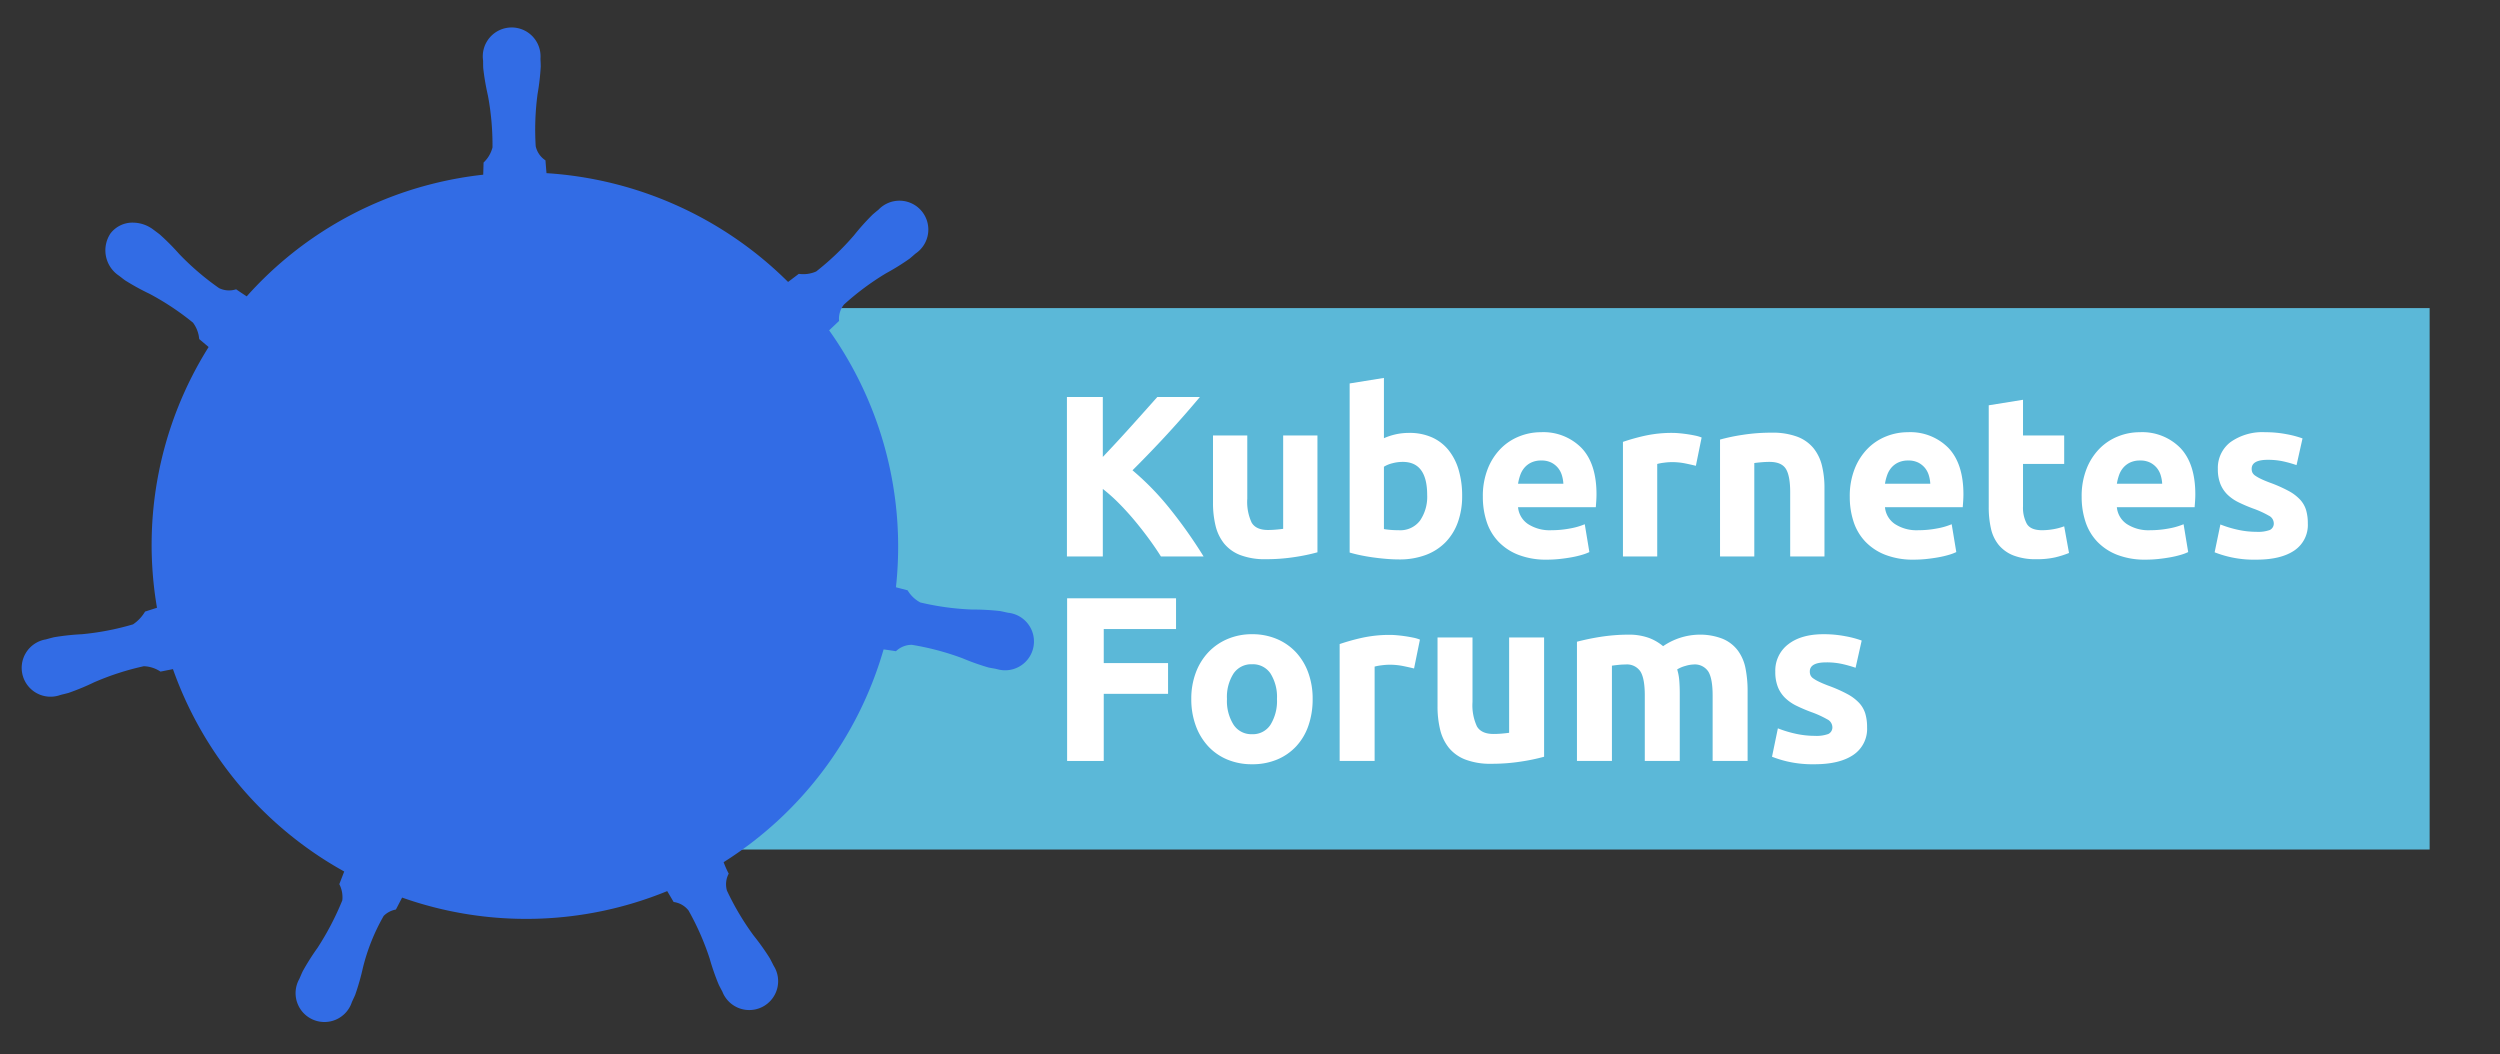 <svg id="Layer_1" data-name="Layer 1" xmlns="http://www.w3.org/2000/svg" viewBox="0 0 569 240"><rect x="0" y="0" width="569" height="240" fill="#333333" stroke="none"/><defs><style>.cls-1{fill:#5bb8d8;}.cls-2{fill:#fff;}.cls-3{fill:#326ce5;}</style></defs><title>kubernetes-forum-general-color</title><rect class="cls-1" x="96.279" y="70.121" width="456.704" height="123.231"/><circle class="cls-2" cx="119.041" cy="122.838" r="76.278"/><path class="cls-2" d="M264.223,126.646q-1.103-1.771-2.6-3.828-1.497-2.056-3.226-4.147-1.729-2.088-3.618-4.006A38.73,38.73,0,0,0,251,111.277v15.368h-8.168V90.36H251v13.637q3.15-3.309,6.4-6.921,3.25-3.613,6.003-6.717H273.096q-3.704,4.413-7.452,8.483-3.748,4.072-7.889,8.195a62.214,62.214,0,0,1,8.4,8.616,107.626,107.626,0,0,1,7.779,10.993Z"/><path class="cls-2" d="M299.851,125.704a43.375,43.375,0,0,1-5.13,1.073,42.143,42.143,0,0,1-6.598.497,15.676,15.676,0,0,1-5.839-.942,8.858,8.858,0,0,1-3.692-2.644,10.324,10.324,0,0,1-1.937-4.059,21.809,21.809,0,0,1-.576-5.184V99.105h7.802v14.398a11.148,11.148,0,0,0,.995,5.445q.993,1.676,3.716,1.676.837,0,1.781-.079.942-.078,1.675-.183v-21.257h7.802Z"/><path class="cls-2" d="M332.785,112.876a17.421,17.421,0,0,1-.969,5.968,12.618,12.618,0,0,1-2.801,4.556,12.323,12.323,0,0,1-4.503,2.906,16.937,16.937,0,0,1-6.073,1.021q-1.415,0-2.959-.132-1.545-.13-3.037-.34-1.492-.209-2.853-.497-1.362-.287-2.409-.602V87.272l7.801-1.257V99.733a14.619,14.619,0,0,1,2.723-.89,13.995,13.995,0,0,1,3.038-.314,12.429,12.429,0,0,1,5.183,1.021,10.16,10.16,0,0,1,3.77,2.906,13.062,13.062,0,0,1,2.304,4.529A20.664,20.664,0,0,1,332.785,112.876Zm-7.959-.209q0-7.54-5.55-7.54a9.211,9.211,0,0,0-2.383.314,6.741,6.741,0,0,0-1.911.786v14.189q.576.105,1.466.183.89.078,1.937.079a5.608,5.608,0,0,0,4.817-2.199,9.563,9.563,0,0,0,1.623-5.812Z"/><path class="cls-2" d="M337.496,113.085a16.816,16.816,0,0,1,1.127-6.414,13.739,13.739,0,0,1,2.958-4.582,12.305,12.305,0,0,1,4.215-2.774,13.18,13.18,0,0,1,4.896-.943,12.169,12.169,0,0,1,9.267,3.587q3.404,3.587,3.403,10.55,0,.682-.052,1.492-.054.812-.105,1.439H345.507a5.182,5.182,0,0,0,2.252,3.822A9.042,9.042,0,0,0,353.1,120.678a22.617,22.617,0,0,0,4.215-.393,15.896,15.896,0,0,0,3.378-.969l1.047,6.335a10.79,10.79,0,0,1-1.676.628,22.034,22.034,0,0,1-2.33.55q-1.283.235-2.748.393a27.546,27.546,0,0,1-2.933.156,17.338,17.338,0,0,1-6.466-1.1,12.577,12.577,0,0,1-4.555-3.011,11.942,11.942,0,0,1-2.671-4.529A17.926,17.926,0,0,1,337.496,113.085Zm18.326-2.985a8.079,8.079,0,0,0-.34-1.937,4.87,4.87,0,0,0-.89-1.676,4.753,4.753,0,0,0-1.518-1.204,4.952,4.952,0,0,0-2.278-.472,5.238,5.238,0,0,0-2.251.446,4.654,4.654,0,0,0-1.571,1.178,5.278,5.278,0,0,0-.969,1.702,11.126,11.126,0,0,0-.497,1.963Z"/><path class="cls-2" d="M385.981,106.016q-1.048-.26-2.461-.549a15.252,15.252,0,0,0-3.037-.288,14.166,14.166,0,0,0-1.754.131,10.396,10.396,0,0,0-1.545.288v21.049h-7.801V100.571a47.169,47.169,0,0,1,4.948-1.388,28.55,28.55,0,0,1,6.361-.654q.628,0,1.518.079c.593.052,1.186.123,1.781.209q.89.132,1.781.314a8.427,8.427,0,0,1,1.518.445Z"/><path class="cls-2" d="M391.479,100.047a43.558,43.558,0,0,1,5.131-1.074,42.243,42.243,0,0,1,6.596-.497,16.096,16.096,0,0,1,5.839.916,8.786,8.786,0,0,1,3.69,2.592,10.129,10.129,0,0,1,1.938,3.98,21.181,21.181,0,0,1,.575,5.131V126.646h-7.801V112.037q0-3.77-.995-5.34-.996-1.57-3.717-1.57-.839,0-1.781.078-.942.079-1.676.183v21.258H391.479Z"/><path class="cls-2" d="M421.008,113.085a16.816,16.816,0,0,1,1.127-6.414,13.738,13.738,0,0,1,2.958-4.582,12.305,12.305,0,0,1,4.215-2.774,13.18,13.18,0,0,1,4.896-.943,12.169,12.169,0,0,1,9.267,3.587q3.403,3.587,3.403,10.55,0,.682-.052,1.492-.054.812-.105,1.439H429.02a5.182,5.182,0,0,0,2.252,3.822,9.042,9.042,0,0,0,5.34,1.415,22.617,22.617,0,0,0,4.215-.393,15.896,15.896,0,0,0,3.378-.969l1.047,6.335a10.789,10.789,0,0,1-1.676.628,22.026,22.026,0,0,1-2.33.55q-1.283.235-2.748.393a27.544,27.544,0,0,1-2.933.156,17.337,17.337,0,0,1-6.466-1.1,12.577,12.577,0,0,1-4.555-3.011,11.942,11.942,0,0,1-2.671-4.529A17.926,17.926,0,0,1,421.008,113.085Zm18.326-2.985a8.079,8.079,0,0,0-.34-1.937,4.87,4.87,0,0,0-.89-1.676,4.753,4.753,0,0,0-1.518-1.204,4.952,4.952,0,0,0-2.278-.472,5.238,5.238,0,0,0-2.251.446,4.653,4.653,0,0,0-1.571,1.178,5.278,5.278,0,0,0-.969,1.702,11.126,11.126,0,0,0-.497,1.963Z"/><path class="cls-2" d="M452.635,92.245l7.802-1.256v8.116h9.372v6.492h-9.372v9.687a7.712,7.712,0,0,0,.863,3.927q.864,1.467,3.482,1.466a14.869,14.869,0,0,0,2.592-.236,13.304,13.304,0,0,0,2.434-.654l1.1,6.073a22.058,22.058,0,0,1-3.141.995,18.323,18.323,0,0,1-4.242.419,13.972,13.972,0,0,1-5.287-.863,8.302,8.302,0,0,1-3.352-2.409,8.963,8.963,0,0,1-1.754-3.744,22.062,22.062,0,0,1-.497-4.869Z"/><path class="cls-2" d="M473.787,113.085a16.815,16.815,0,0,1,1.127-6.414,13.738,13.738,0,0,1,2.958-4.582,12.305,12.305,0,0,1,4.215-2.774,13.18,13.18,0,0,1,4.896-.943,12.169,12.169,0,0,1,9.267,3.587q3.403,3.587,3.403,10.55,0,.682-.052,1.492-.054.812-.105,1.439H481.798a5.182,5.182,0,0,0,2.252,3.822,9.042,9.042,0,0,0,5.34,1.415,22.617,22.617,0,0,0,4.215-.393,15.896,15.896,0,0,0,3.378-.969l1.047,6.335a10.789,10.789,0,0,1-1.676.628,22.032,22.032,0,0,1-2.33.55q-1.283.235-2.748.393a27.546,27.546,0,0,1-2.933.156,17.338,17.338,0,0,1-6.466-1.1,12.577,12.577,0,0,1-4.555-3.011,11.942,11.942,0,0,1-2.671-4.529A17.925,17.925,0,0,1,473.787,113.085Zm18.326-2.985a8.083,8.083,0,0,0-.34-1.937,4.87,4.87,0,0,0-.89-1.676,4.753,4.753,0,0,0-1.518-1.204,4.952,4.952,0,0,0-2.278-.472,5.238,5.238,0,0,0-2.251.446,4.653,4.653,0,0,0-1.571,1.178,5.278,5.278,0,0,0-.969,1.702,11.126,11.126,0,0,0-.497,1.963Z"/><path class="cls-2" d="M513.58,121.043a7.776,7.776,0,0,0,3.038-.419,1.617,1.617,0,0,0,.889-1.623,1.99,1.99,0,0,0-1.151-1.65,22.047,22.047,0,0,0-3.508-1.597,35.295,35.295,0,0,1-3.325-1.414,9.751,9.751,0,0,1-2.539-1.754,7.088,7.088,0,0,1-1.624-2.434,9.02,9.02,0,0,1-.575-3.403,7.359,7.359,0,0,1,2.879-6.126,12.533,12.533,0,0,1,7.907-2.252,25.411,25.411,0,0,1,4.817.446,22.65,22.65,0,0,1,3.666.968l-1.362,6.074a28.772,28.772,0,0,0-2.958-.837,16.097,16.097,0,0,0-3.587-.367q-3.665,0-3.666,2.042a2.115,2.115,0,0,0,.158.839,1.791,1.791,0,0,0,.628.707,8.815,8.815,0,0,0,1.283.736q.81.397,2.069.87a32.086,32.086,0,0,1,4.241,1.875,10.129,10.129,0,0,1,2.644,1.994,6.166,6.166,0,0,1,1.362,2.377,10.576,10.576,0,0,1,.393,3.03,6.984,6.984,0,0,1-3.064,6.165q-3.062,2.088-8.665,2.089A24.474,24.474,0,0,1,504.05,125.704l1.309-6.336a25.437,25.437,0,0,0,4.084,1.231A19.827,19.827,0,0,0,513.58,121.043Z"/><path class="cls-3" d="M230.639,139.702a6.564,6.564,0,0,0-1.191-.238l-0-0c-.561-.114-1.363-.312-1.913-.398a55.243,55.243,0,0,0-6.282-.336,61.16,61.16,0,0,1-11.78-1.608,7.354,7.354,0,0,1-2.896-2.762l-2.661-.697a84.986,84.986,0,0,0-15.204-58.477c.659-.632,1.908-1.799,2.26-2.141a5.174,5.174,0,0,1,1.127-3.736,61.208,61.208,0,0,1,9.54-7.094,54.384,54.384,0,0,0,5.348-3.316c.413-.324.976-.836,1.408-1.201a6.574,6.574,0,1,0-8.418-10.005c-.437.364-1.031.842-1.419,1.196a54.256,54.256,0,0,0-4.198,4.687,61.266,61.266,0,0,1-8.6,8.213,7.268,7.268,0,0,1-3.954.538l-2.44,1.844a85.717,85.717,0,0,0-54.98-24.761c-.084-.867-.201-2.439-.237-2.914a5.183,5.183,0,0,1-2.221-3.211,61.274,61.274,0,0,1,.421-11.881,54.425,54.425,0,0,0,.723-6.239c.006-.527-.046-1.292-.061-1.86a6.574,6.574,0,1,0-13.077.359c.002.062.017.12.02.182.008.542-0,1.2.03,1.674a54.981,54.981,0,0,0,1.06,6.196,61.178,61.178,0,0,1,1.048,11.838,7.13,7.13,0,0,1-2.031,3.438L109.982,39.76a85.307,85.307,0,0,0-11.772,2.136A84.137,84.137,0,0,0,56.15,67.454q-1.215-.79-2.409-1.612a5.165,5.165,0,0,1-3.892-.272,61.036,61.036,0,0,1-9.03-7.727,54.634,54.634,0,0,0-4.425-4.454c-.407-.33-1.029-.778-1.484-1.121a7.795,7.795,0,0,0-4.604-1.597,6.301,6.301,0,0,0-5.148,2.447,6.932,6.932,0,0,0,1.868,9.596l.103.069c.437.339.976.772,1.38,1.051a54.626,54.626,0,0,0,5.506,3.027A61.015,61.015,0,0,1,43.921,73.433a7.268,7.268,0,0,1,1.417,3.735l2.143,1.815A84.639,84.639,0,0,0,35.731,138.327l-2.716.87a9.043,9.043,0,0,1-2.734,2.906,61.047,61.047,0,0,1-11.668,2.248,54.647,54.647,0,0,0-6.259.674c-.499.107-1.192.302-1.735.453l-.057.014-.092.03a6.565,6.565,0,1,0,3.248,12.663l.097-.018c.043-.01.08-.033.123-.042.536-.137,1.211-.285,1.682-.427a55.154,55.154,0,0,0,5.805-2.406,61.259,61.259,0,0,1,11.309-3.661,7.253,7.253,0,0,1,3.794,1.226l2.837-.565a85.117,85.117,0,0,0,38.977,46.06l-1.115,2.883a6.49,6.49,0,0,1,.684,3.682,63.897,63.897,0,0,1-5.631,10.793,54.53,54.53,0,0,0-3.365,5.318c-.247.5-.557,1.263-.792,1.786a6.568,6.568,0,1,0,11.958,5.284l.01-.013-0-.015c.234-.518.568-1.198.764-1.683A54.086,54.086,0,0,0,82.58,220.344a45.744,45.744,0,0,1,4.746-11.883,5.316,5.316,0,0,1,2.781-1.452l1.41-2.72a84.645,84.645,0,0,0,60.34-1.473c.435.729,1.248,2.124,1.462,2.477a5.169,5.169,0,0,1,3.393,1.94,60.917,60.917,0,0,1,4.786,10.872,54.674,54.674,0,0,0,2.059,5.941c.225.478.589,1.148.854,1.654a6.571,6.571,0,1,0,11.67-5.907c-.263-.509-.628-1.254-.9-1.737a54.326,54.326,0,0,0-3.646-5.117,61.019,61.019,0,0,1-6.077-10.224,5.136,5.136,0,0,1,.398-3.871,22.499,22.499,0,0,1-1.16-2.609,85.114,85.114,0,0,0,36.411-48.43c.85.112,2.33.329,2.811.414a5.172,5.172,0,0,1,3.62-1.457,61.181,61.181,0,0,1,11.493,3.047,54.445,54.445,0,0,0,5.929,2.107c.476.111,1.153.211,1.698.316.045.011.086.03.13.04l.093.011a6.565,6.565,0,0,0,3.771-12.577l-.015-.004ZM119.287,193.376a68.91,68.91,0,1,1,0,0Z"/><path class="cls-3" d="M94.221,196.434a5.007,5.007,0,0,1,1.77-1.532c.383-.244.612.173.828.378a2.58,2.58,0,0,1,.536,1.154Z"/><path class="cls-3" d="M80.01,195.344a.599.599,0,0,0,.395-.595,1.829,1.829,0,0,1,1.283,1.685H80.121c.556-.696-.327-.414-.463-.633Z"/><path class="cls-3" d="M117.021,126.376c.015-.176-.087-.452.172-.493.213-.034.294.204.389.377m.967-1.827c.001-.241-.122-.347-.348-.387-.258-.045-.284-.243-.244-.451.076-.397.513-.225.73-.442.117-.116.254.085.269.253.038.425.344.605.665.814.914.596.874,1.327.178,1.792-.502.336-.381,1.023.28,1.413.839.494,1.657,1.135,2.746.839.382-.104.583.231.866.36.558.253,1.21.339,1.489,1.06.154.398.764.434,1.079.438a5.327,5.327,0,0,1,2.395.866.823.823,0,0,0,.87-.015,1.386,1.386,0,0,0,.526-1.888l-.013-.023a.396.396,0,0,1-.086-.422,2.451,2.451,0,0,1,1.289-1.015,1.29,1.29,0,0,1,1.585.506c.325.461.893.132,1.344.223.375.075.826-.189,1.036.373.054.145.213.101.336.025.627-.385,1.244-.023,1.855-.023a7.747,7.747,0,0,0,2.089.05.951.951,0,0,0,.464-.343c.534-.719,1.248-.699,2.055-.676a3.093,3.093,0,0,0,2.407-.777c.155-.157.287-.348.542-.284.254.063.222.288.234.48.009.143.049.281.216.26.27-.033-.004-.211.054-.277.368-.418.245-.82.073-1.291-.139-.382-.621-.033-.639-.371-.016-.298.434-.23.539-.498a.268.268,0,0,0-.1-.338c-.19-.163-.255.01-.34.135-.059.086-.126.21-.251.126-.053-.036-.097-.201-.074-.219.597-.477.108-1.116.248-1.667a2.839,2.839,0,0,0-.387-1.858.632.632,0,0,1,.016-.722c.273-.366-.08-.584-.281-.746-.222-.178-.417-.062-.504.258-.077.284-.279.167-.451.041-.199-.145-.383-.173-.546.078-.862,1.328-1.016,1.415-2.446.783-.67-.296-.986-.151-1.239.472-.069.169-.208.311-.27.502-.053.164-.273.239-.363.095-.503-.805-1.344-.856-2.142-1.009-.282-.054-.336-.158-.134-.379.122-.133.132-.301-.032-.391-.516-.283-.522-.825-.588-1.279a.596.596,0,0,0-.656-.596c.04-.544.324-.642.807-.705.714-.093,1.672-.151,1.957-.819.35-.819,1.291-.596,1.633-1.264.06-.118.214-.212.238-.366a.428.428,0,0,1,.559-.391c.376.062.658-.193.984-.285.858-.243,1.626.248,2.461.196.72-.045,1.485.246,2.062-.445.049-.058.183-.126.218-.102.665.456.849-.322,1.149-.542.577-.424.266-1.9-.408-2.258-.349-.185-.667-.533-1.184-.213-.128.079-.574-.375-.884-.569a3.014,3.014,0,0,0-1.822-.618c-.246.018-.248-.105-.173-.281.11-.256.201-.521.329-.768.319-.615-.165-1.322.238-1.934.083-.126-.032-.304-.218-.327-.178-.022-.375-.015-.37.238.009.401-.182.492-.537.397a.365.365,0,0,0-.357.108,3.324,3.324,0,0,1-1.336.918c-.489.155-.564.833-.537,1.301.023.389.429.667.967.813-.501.128-.61.54-.904.888-.108-.335-.125-.641-.454-.789-.273-.122-.483-.337-.063-.594a.238.238,0,0,0,.059-.391c-.129-.131-.235-.334-.485-.226-.19.082-.358.273-.65.104.464-.342,1.062-.556,1.043-1.273-.004-.175.243-.123.387-.146.466-.073.521-.363.311-.704a1.308,1.308,0,0,1-.306-.934c.05-.293-.178-.241-.337-.244a2.399,2.399,0,0,1-1.921-.643.283.283,0,0,0-.398-.051h0l-.011.009a.755.755,0,0,1-.434.107c-.18.002-.391-.378-.53-.003-.123.332.196.358.406.459a2.947,2.947,0,0,0,1.585.45c.426-.037.767.354,1.206.439.18.035.192.437-.097.459-.506.039-.486.284-.478.686a.817.817,0,0,1-1.097.746c-.248-.078-.366.036-.577.206a8.164,8.164,0,0,0-1.015,1.371c-.268.317.007.48.128.674.246.393.165.573-.302.537-.382-.03-.608-.009-.382.482.174.379-.068.867.251,1.234-.467.254-.337.796-.561,1.165-.318.524-.151,1.065.452,1.156.374.057.185.315.301.447.212.242-.038.217-.162.264-.04.015-.096.031-.11.063-.504,1.081-1.389.428-2.13.517a2.376,2.376,0,0,0-1.391.607c-.121.12-.223.35-.393.251-.213-.125-.418-.248-.547.001a.87.87,0,0,0,.035.933c.347.368.548.625.233,1.15-.174.29.487.316.484.673l.008-.008c-.281-.01-.563-.028-.844-.028-.346-.001-.713.066-.744-.462-.009-.152-.166-.246-.318-.296-.041-.013-.088-.009-.127-.025-.449-.174-1.422-1.49-1.319-1.926.229-.973-.487-1.358-1.057-1.822-.193-.157-.31-.28-.276-.522l.037-.032-.022-.023-.033.037a1.052,1.052,0,0,1-1.169-.489c-.223-.324-.473-.679-1.005-.303-.243.172-.366-.173-.397-.419-.023-.184.043-.392-.207-.496-.497-.206-.764-.505-.335-1.023a.226.226,0,0,0,.034-.298c-.096-.113-.237-.073-.366-.045-.814.177-.95.087-1.047-.738-.017-.144-.021-.278-.178-.286-.164-.008-.111.136-.116.24a.669.669,0,0,1-.522.648.862.862,0,0,0-.611.896,1.734,1.734,0,0,0,1.167,1.954c.271.127.495.259.55.573.148.85.679,1.188,1.43,1.572a8.292,8.292,0,0,1,1.972,1.099c-.485.211-.917.398-.809,1.018a1.122,1.122,0,0,0,.315.613c.082.088.238.174.105.316a.269.269,0,0,1-.406-.02.652.652,0,0,1-.159-.204,5.802,5.802,0,0,0-1.949-1.996c-.865-.697-1.941-1.038-2.733-1.813a1.854,1.854,0,0,1-.594-1.045,2.153,2.153,0,0,0-1.881-1.446.325.325,0,0,0-.292.22c-.287.691-.988.906-1.548,1.213a1.697,1.697,0,0,1-1.706-.298.984.984,0,0,0-1.562.543.825.825,0,0,0-.076.241,1.552,1.552,0,0,1-1.407,1.684h0l-.054.004a.989.989,0,0,0-1.012.711,1.39,1.39,0,0,1-.586.743.715.715,0,0,0-.356.659,2.89,2.89,0,0,1-.248.956c-.244.934-1.264,1.01-1.697,1.699a.181.181,0,0,1-.163.051c-.896-.292-1.73.364-2.619.172-.062-.014-.152-.031-.192.001-.742.58-.794-.123-.953-.535a1.488,1.488,0,0,0-.515-.794c-.229-.15-.41-.52-.754-.06-.14.187-.547.141-.755-.123a.542.542,0,0,1,.016-.813.654.654,0,0,0,.137-.998c-.441-.716.199-1.234.478-1.77a2.386,2.386,0,0,0,.332-1.521.344.344,0,0,1,.149-.337.631.631,0,0,0,.166-.765c-.082-.267-.163-.507.125-.685.293-.181.621-.427.953-.23a1.065,1.065,0,0,0,.912.12.479.479,0,0,1,.377.045c.989.814,2.253.602,3.376.908a.809.809,0,0,0,.972-.929,1.016,1.016,0,0,1,.475-1.038.701.701,0,0,0,.259-.682c-.033-.375-.386-.695-.194-1.113.01-.021-.033-.095-.061-.101-.821-.19-.577-.67-.331-1.166.056-.112-.043-.217-.148-.253-.439-.155-.693-.585-1.119-.747-.208-.08-.322-.189-.162-.37.139-.158.331-.514.554-.248.35.419.87.05,1.224.372.095.087.205-.091.219-.236.048-.51.389-.547.8-.518.325.023.712.16.838-.354.042-.171.251-.129.398-.15.342-.047.586-.241.575-.588-.018-.554.41-.625.755-.696.593-.121.601-.082.697-.651a2.288,2.288,0,0,0,.609.174c.325.001.729.014.401-.538-.201-.338-.115-.574.349-.58a.589.589,0,0,0,.611-.485c.023-.873.548-.589.952-.424.251.103.304.042.364-.156q.123-.043.246-.086a.762.762,0,0,0,.617.055.381.381,0,0,0,.389-.267c.163.052.368.147.46-.05.091-.195-.191-.186-.261-.309-.074-.13-.152-.258-.227-.386.034-.066.064-.222.146-.133.248.265.605.323.883.522.512.468.898-.135,1.352-.159q.124.007.249.013c.65.39,1.258.762,1.889-.108a2.303,2.303,0,0,1,.868-.507c.415-.174.807-.495,1.242.061.146.186.667.507.787-.181.01-.058.054-.146.098-.157,1.367-.353.83-1.293.691-2.14a2.202,2.202,0,0,1,.14-1.298c.186-.407.392-.399.677-.13.142.134.273.279.421.405.177.151.358.238.569.028a.43.43,0,0,0,.124-.563c-.241-.55.006-.88.6-.871l.019.014-.013-.019c-.287-.29-.711-.312-1.046-.534a.587.587,0,0,1-.263-.534c-.024-.283.233-.202.379-.199a.58.58,0,0,0,.529-.302c.101-.148.252-.276.431-.116.119.106.322.09.295.406-.051.588.615.822.828,1.306.009.02.161-.003.234-.035a.223.223,0,0,0,.122-.321,3.779,3.779,0,0,0-.324-.63c-.492-.694-.236-1.247.641-1.368a1.714,1.714,0,0,0,.356-.132c.141-.026.295-.015.404-.137.514-.199.933-.486.849-1.121-.09-.68-.658-.886-1.194-1.003-.762-.166-1.046-.395-1.186-1.173-.054-.3-.128-.668-.492-.666-.254.001-.734-.243-.743.393-.003.209-.232.06-.362.003-.208-.091-.341-.46-.59-.299-.289.187.142.449.041.694-.008.019-.013.039-.025.079-.219.097-.512-.281-.681.035-.145.27.171.405.282.601a.339.339,0,0,1,.048.236c-.031.1-.15.094-.22.05-.525-.329-.473.442-.827.429.092.3-0.0.654.239.904.051.053.203.01.308.011q.206-.144.412-.288a.764.764,0,0,1,.463.529.321.321,0,0,0,.017.42c.042.413-.254.379-.516.39a.203.203,0,0,0-.277-.022c-.38-.292-.989-.083-1.255-.404-.25-.302.03-.862-.249-1.263a1.855,1.855,0,0,1-.243-.526c-.06-.2-.164-.451.096-.581.469-.235.521-.731.641-1.123a1.727,1.727,0,0,1,.562-.902c.699-.461.167-.819-.071-1.076a1.367,1.367,0,0,0-1.923-.046,1.615,1.615,0,0,0-.132,1.083,1.456,1.456,0,0,1-.528,1.268c-.408.464-1.288.832-1.092,1.773a5.548,5.548,0,0,1,.001,1.366c-.026.552.166.935.749,1.014.367.05.356.237.24.501a1.649,1.649,0,0,1-.79.92c-.51.195-.39.452-.264.791a2.581,2.581,0,0,1,.033,1.65c-.099.349-.279.6-.653.616a.725.725,0,0,0-.714.551c-.045.128-.027.365-.242.315a.428.428,0,0,1-.35-.419,2.996,2.996,0,0,0-.712-1.893c-.256-.386-.068-.672.424-.665.299.004.776-.332.789.373.003.161.258.138.372.016a4.008,4.008,0,0,0,.229-.387c.227-.311.154-.724-.117-.777-.499-.099-.39-1.476-1.323-.595-.319.301-.54.051-.526-.633-.274.064-.135.405-.343.5q-.17-.051-.34-.101l.001-.263c.128-.04.202-.134.07-.215a.247.247,0,0,0-.402.157.371.371,0,0,0-.13.357l-.002.188a4.515,4.515,0,0,1-1.179,1.074c-.295.206-.614.401-.967-.026-.15-.181-.171-.272-.06-.419.261-.345.158-.723.187-1.105a4.069,4.069,0,0,1,.514-1.302.525.525,0,0,0,.067-.43.757.757,0,0,1,.486-1.143.42.42,0,0,0,.285-.456c-.019-.506.238-.624.7-.578a.813.813,0,0,0,.918-.692h0l.003-.026a10.662,10.662,0,0,1,.954-2.312c.251-.469.616-.828.829-1.258a4.908,4.908,0,0,0,.856-1.8c.008-.12.193-.336.272-.326.857.111,1.133-.644,1.609-1.074a2.402,2.402,0,0,1,2.095-.143c.147.124.124.207.008.304-.15.126-.119.32-.194.474a.364.364,0,0,0,.181.543.485.485,0,0,0,.648-.224h0l.011-.025c.149-.326.098-.771.455-.967.376-.206.665.209,1.031.246a1.532,1.532,0,0,0,.695-.05c.685-.282,1.233.064,1.854.231a6.829,6.829,0,0,1,1.434.549c.262.137.424.275.327.519-.103.261.099.668-.414.764a5.688,5.688,0,0,1-3.087-.209c-.154-.057-.319-.099-.415.044a.261.261,0,0,0,.169.412c.545.145.763.912,1.468.751.126-.029.121.149.16.244a3.48,3.48,0,0,0,.723,1.289c.137.131.056.293.078.424a7.147,7.147,0,0,0,.336,1.701,6.314,6.314,0,0,0,.902,1.114c.247.287.521.593.904.318.414-.297.307-.667-.042-.977a2.376,2.376,0,0,1-.476-.771c-.113-.224-.214-.426-.495-.457-.107-.012-.294-.074-.262-.137.303-.604-.465-.588-.563-.952.211-.144.332.008.487.078a.733.733,0,0,0,1.088-.699c.021-.356.236-.585.604-.426a1.801,1.801,0,0,0,.62.151,1.338,1.338,0,0,0,1.288.982,2.314,2.314,0,0,0,1.469.345c.145.01.341.027.38-.158.047-.228-.18-.303-.327-.327-.457-.073-.922-.101-1.383-.146-.301-.401-.835-.548-1.093-.997a.427.427,0,0,0-.361-.327c-.558-.068-1.071-.231-.943-.943.129-.719.417-.847,1.346-.687-.048-.21-.103-.407-.136-.607-.041-.246-.054-.441.297-.521.38-.087.551-.309.515-.805a4.148,4.148,0,0,1,.398-1.463c.043-.129.205-.148.34-.137a.239.239,0,0,1,.232.246l-.001.017a.967.967,0,0,0,.437.768,3.59,3.59,0,0,1,1.024,1.225c.107.194.254.506.527.386.294-.129.758-.237.724-.646-.067-.806.254-.863.92-.479-.121-.443-.316-.71-.678-.791-.201-.045-.399-.269-.645.001a.467.467,0,0,0-.068.627.495.495,0,0,1-.118.63c-.263.159-.404-.075-.559-.279-.228-.297-.365-.703-.822-.777-.065-.01-.155-.173-.149-.259a3.963,3.963,0,0,1,.616-2.232c.124-.164.233-.045.316.042.186.195.335.157.473-.047.125-.185.23-.335.006-.563-.198-.201-.596-.39-.321-.794.215-.316.477-.328.881-.298a5.705,5.705,0,0,1,1.715.033c.129.048.237-.084.285-.216a.326.326,0,0,0-.181-.424h0l-.013-.005a3.938,3.938,0,0,0-1.313-.612c-.661-.048-.991-.58-1.526-.777-.132-.049-.263-.09-.27-.307-.01-.349-.292-.568-.526-.78-.197-.179-.487-.319-.247-.615.253-.312.539-.179.783.063a21.31,21.31,0,0,0,2.997,1.893c.361.254.868.391,1.26.669a.92.92,0,0,1,.209,1.49c-.64.835-.545,1.365.186,2.156.518.561,1.342.757,1.711,1.438a2.038,2.038,0,0,0,2.053,1.128c.732-.013,1.424.367,2.202.296.4-.037.49.523.604.843.217.61.837.911,1.051,1.508a.204.204,0,0,0,.318.11.233.233,0,0,0,.007-.353c-.73-.617-.809-1.694-1.65-2.251-.592-.392-.531-.792.107-1.178a1.368,1.368,0,0,0,.425-.281,2.656,2.656,0,0,1,2.585-.763.97.97,0,0,0,.504-.009,5.101,5.101,0,0,1,2.721-.103c.275.026.619.046.767.4a.21.21,0,0,0,.371.071c.198-.188-.028-.259-.126-.334a4.208,4.208,0,0,0-3.982-.505c-.444.131-.787-.163-1.228-.126a5.433,5.433,0,0,0-1.079.248,5.18,5.18,0,0,0-2.333,2.033l-.113.121a5.368,5.368,0,0,0-1.808-.289.648.648,0,0,1-.642-.345,3.935,3.935,0,0,0-1.478-1.356,1.902,1.902,0,0,1-1.07-1.345.905.905,0,0,0,.766-.548c.866-.658.866-.936.255-1.823a2.205,2.205,0,0,0-1.095-1.018c-.116-.038-.261-.14-.195-.288.091-.204.292-.164.45-.094a2.79,2.79,0,0,0,1.079.393c.208.004.357-.047.425-.209a.298.298,0,0,0-.247-.385c-.72.056-1.245-.606-1.984-.503-.195.027-.345.061-.428.206-.336.592-.674.222-.989.001-.21-.147-.353-.454-.572-.513-.838-.223-.402-.416-.031-.675.132-.091.476-.085.335-.368a.458.458,0,0,0-.653-.243.329.329,0,0,1-.339.049c-.014-.2-.107-.531.132-.591a1.524,1.524,0,0,1,1.286.08,1.779,1.779,0,0,0,1.716.319,2.236,2.236,0,0,1,2.128.303,1.546,1.546,0,0,0,1.057.253c.006.152.057.272.224.306l.033.041c.075.216.164.247.273.021l.253-.006c.033.127.145.112.238.155.416.196.946.048,1.291.449a3.051,3.051,0,0,0,1.597.894l.022.025c.087.32.272.288.49.136l.288-0c.114.131.284.072.42.122.175.064.351.107.425-.118.072-.223-.07-.37-.25-.465a.352.352,0,0,0-.467.069l-.795.007c-.562-.51-1.299-.774-1.84-1.314l.034-.034c.49.155.985.29,1.323-.264.094-.155.188-.475-.132-.406a7.23,7.23,0,0,1-1.861-.068,1.265,1.265,0,0,1-1.31.472c-.028-.161-.113-.236-.281-.186-.617-.073-1.073-.535-1.66-.687-.673-.174-1.242-.627-2.066-.338a2.08,2.08,0,0,1-1.506-.459,1.749,1.749,0,0,0-1.401-.191c-.76.112-1.005-.129-.813-.847a.767.767,0,0,0-.541-1.067c-.816-.213-1.115-.907-1.541-1.492a.364.364,0,0,1-.026-.367.961.961,0,0,0-.835-1.394.967.967,0,0,1-.313-.08c-.177-.102-.484-.12-.46-.387.021-.226.329-.236.478-.245.513-.031.614-.201.325-.625a.246.246,0,0,1,.017-.303,2.571,2.571,0,0,1,1.467.003,30.736,30.736,0,0,0,2.618,1.78.345.345,0,0,0,.454-.007c-.285-.318-.334-.786-.815-.998a.604.604,0,0,1-.368-.695.342.342,0,0,0-.156-.395c-.348-.263-.394-.5-.065-.848.345-.364-.041-.62-.261-.844a.997.997,0,0,0-.527-.234.471.471,0,0,1-.447-.493q.001-.023.005-.046c.032-.282.316-.143.488-.156a2.38,2.38,0,0,0,1.164-.367c.136-.089.265-.162.238-.343a.227.227,0,0,0-.293-.191c-.718.209-1.102-.334-1.393-.758a2.015,2.015,0,0,0-1.891-.823c-.353-.004-.981.144-.696-.668.078-.222-.246-.353-.516-.349a.552.552,0,0,1-.643-.441l-.003-.02a1.485,1.485,0,0,0-1.257-.984c-.491-.114-1.191-.078-1.018-.974.056-.289-.295-.358-.523-.376a9.341,9.341,0,0,1-2.858-.962c-.306-.127-.573-.227-.826.052a.345.345,0,0,1-.4.092,17.124,17.124,0,0,1-4.081-1.223c-.417-.219-1.001-.053-1.29-.603-.08-.152-.319-.025-.477.052-.105.051-.24.069-.287-.043-.066-.156.077-.237.199-.273a.786.786,0,0,1,.442-.058,18.303,18.303,0,0,1,2.043.557.817.817,0,0,0,.759.004,1.963,1.963,0,0,1,1.575-.083,1.478,1.478,0,0,0,.966-.039c-.11-.325-.517-.029-.643-.377a7.488,7.488,0,0,1,2.431.086,2.323,2.323,0,0,0,.515.063c1.328-.137,2.555.391,3.836.554.41.052.063.498.374.543l-.008-.008a.302.302,0,0,0,.332.25,5.835,5.835,0,0,1,3.026.802,14.223,14.223,0,0,0,2.193.491,7.928,7.928,0,0,1,3.044,1.078c.773.595,1.829.762,2.636,1.356,1.314.968,2.931,1.264,4.353,1.992.361.185.754.306,1.133.457a.435.435,0,0,0,.532.309l.013-.004c.307.004.506.238.758.357a.212.212,0,0,0,.279.182c.277.052.475.306.774.304.03.22.206.312.35.205.221-.163,0-.313-.101-.452l-.012-.29q.001-.193.002-.386l.272.051c.033.195.175.264.339.349,1.169.606,2.207,1.426,3.454,1.932a2.396,2.396,0,0,0,1.458.348l.138.054a.177.177,0,0,0,.215.13h0l.001-0.0.559.407c-.001.101.01.191.148.172a8.383,8.383,0,0,1,2.141,1.42c1.916,1.662,3.928,3.213,5.767,4.963a2.138,2.138,0,0,0,1.318.757,2.678,2.678,0,0,1,1.164,1.154,1.436,1.436,0,0,1-.767-.313c-.136-.086-.413-.162-.313.133a3.752,3.752,0,0,0,.698,1.57,10.268,10.268,0,0,1,2.025,2.427.824.824,0,0,0,.777.502c.835-.084,1.085.61,1.47,1.089.423.526,1.213.628,1.467,1.325.022.059.006.132.024.193a1.308,1.308,0,0,0,.826 1.0.45.45,0,0,1,.363.332c-.294.35.173.405.261.596a4.203,4.203,0,0,0,1.256,1.756c.208.152.043.314.035.47-.024.485.251.822.679.711.384-.1.477.088.592.293a63.631,63.631,0,0,1,3.243,6.156c.386.905.764,1.817,1.159,2.72.059.136.064.305.255.34a6.491,6.491,0,0,0,.229,1.528,25.093,25.093,0,0,1,1.135,3.109,4.402,4.402,0,0,0,1.574,2.571,18.961,18.961,0,0,0,.835,2.77,4.291,4.291,0,0,1,.102,1.699,1.57,1.57,0,0,0,.479,1.56,1.229,1.229,0,0,1,.407,1.031c-.284-.07-.6-.135-.746.187-.243.534-.412.103-.485-.052a8.976,8.976,0,0,0-.569-1.09c-.062-.095-.114-.208-.236-.178-.188.047-.111.201-.088.32a3.482,3.482,0,0,1-.048,1.419c-.401-1.64-1.91-2.104-3.104-3.2a6.579,6.579,0,0,1-.144,2.86,3.703,3.703,0,0,0,.115,2.345c.347.834-.011,1.751.078,2.616.16,1.564-.203,3.12.005,4.68.038.281-.147.561-.147.814 0.0.664-.386,1.271-.224,1.954a17.151,17.151,0,0,0,.674,2.281,9.164,9.164,0,0,1,.197,1.604,9.66,9.66,0,0,1-.138,3.929c-.055.273.229.514-.01.848-.253.354-.39.262-.548.001a5.091,5.091,0,0,1-.262-.66,3.119,3.119,0,0,0-.798-1.377,1.858,1.858,0,0,1-.653-1.084c-.196-.862-.983-1.345-1.435-2.054a9.717,9.717,0,0,1-1.172-2.583.528.528,0,0,0-.057-.181,12.387,12.387,0,0,1-1.386-3.202.311.311,0,0,0-.351-.221.303.303,0,0,0-.273.314,2.553,2.553,0,0,0,.165,1.28c.234.543-.078.86-.427,1.178-.378.344-.619-.03-.914-.165-.431-.197-.199-.414-.013-.587a.656.656,0,0,0,.208-.814.677.677,0,0,0-.369-.338c-.203-.058-.178.188-.256.303-.197.288-.386.577-.708.083-.169-.26-.713.079-.789-.424q-.002-.199-.004-.399l.015-.03.042-.008-.028-.062a1.85,1.85,0,0,0-.672-1.472c-.174-.166-.438-.293-.379-.629a12.705,12.705,0,0,1,.19-2.163.371.371,0,0,0-.256-.458l-.009-.002c-.311-.056-.248.238-.243.409a6.102,6.102,0,0,1-.215,1.219c-.066.378.305.571.173.909a.844.844,0,0,0,.359,1.023c.561.3.498.888.799,1.29a.061.061,0,0,0-.003.063l-.282.031c-.183-.15-.335.058-.506.044-.165-.084-.396-.021-.508-.225-.101-.204-.197-.199-.287.008a2.425,2.425,0,0,1-1.245,1.417,2.788,2.788,0,0,0-1.006.881,2.093,2.093,0,0,1-1.081.844c-.714.337-1.398.728-2.13,1.036-.508.214-.737.056-.909-.363-.114-.279-.144-.603-.576-.565a1.04,1.04,0,0,0-.94.573,1.85,1.85,0,0,1-2.471.862h0q-.067-.032-.132-.07c-.019-.01-.041-.027-.059-.024-1.265.212-1.704-.898-2.435-1.531a1.426,1.426,0,0,0-1.93.231c-.125.257-.423.273-.5.639-.15.718.315,1.09.649,1.498a4.617,4.617,0,0,0,1.997,1.579c.113.04.264.145.286.246a2.285,2.285,0,0,0,1.859,1.71c.337.102.581.538,1.062.43.214-.048.358-.032.448-.333.154-.515.766-.578,1.141-.893a.934.934,0,0,0,.362-.516,6.314,6.314,0,0,1,.752-2.266,1.567,1.567,0,0,0,1.04,1.502,1.482,1.482,0,0,0,1.028.014c.63-.232,1.028.15,1.433.383.456.261.254.809.113,1.181a6.554,6.554,0,0,1-.586,1.547,1.898,1.898,0,0,0-.064,1.341.914.914,0,0,1-.229.986c-.119.118-.306.317-.273.416.274.821-.379,1.145-.805,1.592-.014.015-.031.043-.026.058.356,1.012-.879.987-1.088,1.644-.033.104-.235.166-.134.35a.242.242,0,0,1-.165.361c-.873.219-.873.907-.996,1.609-.062.353-.541.576-.748.937a1.687,1.687,0,0,1-.455.462c-.588.447-.938,1.125-1.458,1.591-.458.41-.917.839-1.338,1.279a18.346,18.346,0,0,1-1.893,1.386c-.205.168-.341.563-.604.77-.281.221-.506.299-.763-.139-.418-.712-.686-1.489-1.076-2.211-.189-.35-.097-.788-.22-1.195-.269-.888-1.139-1.123-1.652-1.732a6.729,6.729,0,0,0-1.555-1.577c-.109-.066-.193-.199-.307-.228-.914-.236-.992-.444-1.156-1.343a2.983,2.983,0,0,0-1.203-1.916,7.426,7.426,0,0,1-1.879-1.541c-.409-.572-.914-1.066-1.276-1.657a1.168,1.168,0,0,0-.682-.62c-.661-.19-.617-.902-.954-1.336-.125-.161-.165-.368-.409-.28a.309.309,0,0,0-.135.529c.348.396-.089.681-.131,1.012-.028.225-.289.014-.387-.1-.389-.455-.751-.932-1.141-1.386-.164-.19-.387-.487-.643-.277-.252.207-.126.55.02.819.505.934,1.355,1.616,1.908,2.492.527.834,1.201,1.555,1.69,2.411.134.235.129.622.549.642.104.005.14.149.15.263a1.823,1.823,0,0,0,1.379,1.612,1.534,1.534,0,0,1,.897,1.319c-.036.875.612,1.518.605,2.347a.171.171,0,0,0,.061.104c.663-.204.867.561,1.424.687a1.113,1.113,0,0,1,.803,1.041.927.927,0,0,0,.309.795,1.99,1.99,0,0,1,.56.703c.114.342.442.195.681.207.57.027,1.213-.145,1.471.618.807-.191.958.562,1.372.942a.266.266,0,0,0,.236.028c.14-.061.278-.19.36.048.051.149.051.306-.137.381-.137.054-.324.073-.205.3.095.181.25.393.441.308.365-.163.311.11.402.285.345.667,1.222.763,1.908.088.498-.49,1.158-.689,1.65-1.152a17.726,17.726,0,0,1,2.682-1.881c.26-.167.333-.593.715-.695.262.359.509.723.14,1.183a.397.397,0,0,0-.025.318c.263.808-.281,1.446-.418,2.167a2.984,2.984,0,0,1-.829,1.822.403.403,0,0,0-.048.372,1.262,1.262,0,0,1-.282,1.377c-.5.696-.525,1.58-.991,2.3a15.994,15.994,0,0,1-2.07,2.647c-1.062,1.061-1.765,2.364-2.702,3.496-.456.551-.623,1.293-1.032,1.735-.379.409-.709,1.056-1.372,1.21-.191.045-.396.071-.427.326a9.468,9.468,0,0,1-1.174,2.843.924.924,0,0,0-.128.74,2.377,2.377,0,0,1,.117,1.669,1.524,1.524,0,0,0,.264,1.071,2.977,2.977,0,0,1,.468,2.641c-.179.467.119,1.031-.058,1.575a1.413,1.413,0,0,1-.413.776c-1.148.851-2.144,1.933-3.584,2.348-.413.119-.564.579-.824.865a8.11,8.11,0,0,1-1.676,1.153c-.693.464-.825.729-.37,1.405a.992.992,0,0,1,.006,1.208,2.979,2.979,0,0,1-1.682,1.276c-.534.227-.971.608-1.498.837a.316.316,0,0,0-.183.382c.15.319-.059.428-.228.64-.779.975-2.025,1.317-2.877,2.149a13.821,13.821,0,0,1-2.793,1.573,12.016,12.016,0,0,1-2.993.933c-1.36.402-2.796.288-4.161.728a3.493,3.493,0,0,1-2.157.124c-.292-.095-.43-.189-.313-.489a.428.428,0,0,0-.154-.576c-.725-.353-1.197-1.035-1.944-1.383a1.822,1.822,0,0,1-.999-1.324,14.028,14.028,0,0,0-.396-1.548c-.203-.754-.926-1.163-1.366-1.768a5.607,5.607,0,0,0-1.547-1.42.59.59,0,0,1-.178-.875,9.668,9.668,0,0,0,1.092-2.373c.111-.353.367-.649.651-.655.548-.012.71-.383.848-.741a1.373,1.373,0,0,0-.064-1.253c-.135-.217-.172-.489-.402-.655-.262-.189-.338-.358-.08-.682.387-.485-.133-.856-.362-1.187a3.733,3.733,0,0,0-.512-.641c-.477-.438-.29-.685.304-.84-.597-.202-.571-.56-.341-.974.052-.093.144-.193.023-.279a.284.284,0,0,0-.243-.015c-.852.418-1.295-.348-1.816-.705-.417-.285-.639-.793-1.237-.945-.287-.073-.47-.565-.693-.873-.036-.049-.017-.153-.058-.181-.908-.628-.042-1.089.19-1.564.085-.173.303-.237.14-.493-.098-.153-.103-.339.137-.415.071-.023.216-.104.169-.118-.806-.256.104-.732-.148-1.141-.203-.329-.039-.885-.038-1.341.001-.421-.057-.796-.609-.803-.08-.001-.208-.032-.231-.085-.336-.765-1.008-.495-1.572-.502a4.069,4.069,0,0,0-1.954.241.479.479,0,0,1-.548-.582.922.922,0,0,0-.702-1.179c-.487-.174-.827-.574-1.427-.653a1.76,1.76,0,0,0-1.32.169c-.241.158-.421.02-.578-.122-.289-.263-.481-.141-.79.027a5.021,5.021,0,0,1-1.295.318c-.176-.2-.435-.344-.449-.656a2.883,2.883,0,0,0-.083-2.431c-.148-.272-.264-.374-.398-.011-.117.315-.279.284-.481.09-.157-.151-.366-.275-.459-.458-.31-.607-.588-.387-.91-.02-.204.232-.282.341.108.474a1.582,1.582,0,0,1,.785,1.749c-.158.41-.032.584.353.623a.679.679,0,0,1,.502.257c.14.181.086.409-.116.385-.461-.054-.726.37-1.096.399a10.325,10.325,0,0,1-2.346.096.283.283,0,0,1-.171-.169c-.246-.686-.742-.708-1.316-.498-.453.165-.879-.069-1.32-.086a3.792,3.792,0,0,0-2.232.422.458.458,0,0,1-.641-.087h0l-.002-.003c-.591-.693-1.559-.946-1.991-1.869-.255-.544-.933-.826-1.403-1.243a4.242,4.242,0,0,0-1.272-.978.374.374,0,0,1-.217-.232c-.103-.66-.684-1.075-.847-1.72a5.287,5.287,0,0,1-.294-.962,1.204,1.204,0,0,0-.605-.88.705.705,0,0,1-.41-.852c.082-.367.184-.611.612-.595.283.011.272-.265.306-.428a.609.609,0,0,0-.188-.592.278.278,0,0,0-.239-.032c-.09.036-.072.135-.043.224.073.226.196.51-.092.627-.256.103-.46-.105-.663-.291a2.167,2.167,0,0,0-1.252-.483c.404-.354.262-.65-.484-1.138a.928.928,0,0,0,.139-1.574c-.52-.495-.411-.82.067-1.195.102-.08.181-.188.278-.274.334-.296.224-.467-.214-.551.548-.636,1.224-1.168.964-2.117-.045-.166.106-.321.168-.481.256-.667-.179-1.456.377-2.096.075-.086-.078-.509-.236-.633-.397-.312-.3-.762-.358-1.133-.076-.489.562-.552.782-.907.066-.106.257-.136.342-.325.214-.477.408-.959,1.008-1.162.276-.093.401-.535.59-.782.388-.507.39-1.348,1.266-1.496a.962.962,0,0,0,.883-.979.747.747,0,0,1,.079-.231c.427.245.635-.32.996-.276a2.972,2.972,0,0,0,2.458-1.156c.047-.045.084-.114.139-.135.76-.285.752-.779.552-1.477a1.299,1.299,0,0,1,.438-1.081c.156-.149.439-.251.48-.419.242-1.001,1.11-.995,1.845-1.234a4.095,4.095,0,0,0,1.618-1.254.556.556,0,0,0,.162-.473.407.407,0,0,1,.232-.487c.241-.094.363.122.473.259.776.972,1.876.759,2.906.826,1.188.078,2.079-.82,3.194-.946a6.495,6.495,0,0,1,1.408-.261c.738.076,1.401-.424,2.154-.269.229.047.458-.014.601.27a.459.459,0,0,0,.618.201l.005-.003c.456-.399.957-.173,1.43-.189.93-.032,1.334.645.971,1.593-.288-.157-.346-.483-.538-.703a.487.487,0,0,0-.528-.168c-.216.063-.202.259-.203.431-.003.609-.002,1.218 0,1.827m26.145,40.331c.02.055.039.111.099.031l-.072-.06-.051-.153-.067.052a1.532,1.532,0,0,0,.091.13ZM154.53,70.167c.006.22.121.261.302.18.077-.034.186-.086.132-.186-.072-.132-.222-.102-.35-.104-.085-.237-.14-.505-.462-.526-.038-.003-.121.079-.116.112.037.256.242.375.437.498a.322.322,0,0,0,.057.026ZM145.391,64.807c-.031-.052-.052-.139-.094-.15-.111-.03-.142.059-.152.152l-.664.056a.92.92,0,0,0-.151-.12,29.259,29.259,0,0,0-2.957-.898c-.414-.156-.761-.535-1.269-.43-.151.031-.341.024-.375.195-.047.24.171.245.335.3.762.254,1.509.562,2.283.768.698.186,1.425.266,2.139.392l1.552-.008c.399.02.879.396,1.129-.253l.069-.126c.595.657,1.176,1.328,1.796,1.961.165.168.416.542.686.246.196-.215-.002-.611-.227-.719-.432-.206-.671-.617-1.031-.846-.419-.266-.333-.933-.913-.998l.042-.209a1.054,1.054,0,0,1,1.215-.017,9.522,9.522,0,0,1,2.653,2.262c.125.173.183.403.449.421.056.411.379.401.677.43-.058.463.391.459.613.663-.502.304-.347.733-.219,1.157.19.394.542.217.864.3-.1-.388-.359-.309-.579-.316l.098-.559c.484-.131.648-.451.313-.654-.353-.214-.542-.612-.942-.744-.135-.289-.491-.222-.68-.423a.953.953,0,0,0-.249-.573c-.346-.533-.95-.805-1.322-1.269a3.876,3.876,0,0,0-2.441-1.386c-.213-.042-.31-.046-.413.121a.471.471,0,0,1-.408-.153c-.077-.13-.148-.264-.233-.388-.104-.152-.329-.264-.192-.494.12-.202.343-.174.529-.152.276.031.547.108.821.161.116.022.269.131.333-.044.063-.17-.096-.193-.219-.242a4.367,4.367,0,0,0-1.454-.424c-.67-.03-.872.103-.728.762a1.027,1.027,0,0,0,.882.835c-.024.371.13.788-.272,1.062-.363.052-.8-.113-1.022.35ZM144.079,176.283c-.133-.086-.255-.108-.348.055-.149.228-.089.432.147.514.358.124.557-.109.693-.407.283-.042.602.107.848-.16-.309.05-.648-.452-.925.062Zm7.963-54.126c-.155.214-.349.495-.029.646.262.124.568-.1.673-.359.189-.464-.342-.359-.507-.552-.137-.193.332-.502-.122-.633-.195-.227-.379-.465-.588-.678-.146-.149-.38-.168-.358.087.037.414.042.895.56,1.08a.422.422,0,0,0,.37.411ZM164.718,83.87c.112.099.223.199.337.295.142.121.271.307.489.125.17-.141.337-.317.285-.54-.077-.325-.337-.144-.531-.134-.171.009-.342.011-.513.017-.058-.283-.139-.578-.473-.608-.189-.017-.179.206-.184.354C164.113,83.796,164.365,83.894,164.718,83.87Zm-49.699,74.169c-.178.096-.177.191 0.0.286.029.518.214,1.047-.108,1.541-.204.102-.197.198.009.287.261.036.472 0.0.481-.331.004-.169-.004-.344.167-.452.2-.096.2-.192-0-.288-.332-.687-.235-1.129.326-1.482.093.189.178.19.254-.011.571-.187,1.05.196,1.581.254.272.37.432-.001.606-.111.13-.082.312-.207.214-.416-.1-.214-.345-.132-.512-.212-.261-.123-.367.186-.578.192a1.646,1.646,0,0,1-1.03-.378c-.15-.135-.178-.572-.528-.214-.375.077-.583-.157-.778-.416-.102-.204-.198-.198-.287.009-.053.446.395.787.261,1.249-.1.078-.1.154.002.23Zm39.984-49.084c.033-1.03-.154-1.252-1.079-1.397-1.006-.157-1.207-.409-.991-1.254.024-.094.033-.19-.055-.223-.745-.279-.31-.575.024-.762.561-.315.945-.588.208-1.127-.103-.075-.112-.273-.179-.407-.239-.482-.508-.89-1.109-.414a.232.232,0,0,1-.302.007c-.396-.326-.566.037-.677.275-.2.431-.318.886-.908.943-.154.015-.241.156-.16.35.171.409.235.778-.257,1.06-.334.191-.371,2.064-.036,2.165a1.506,1.506,0,0,1,1.076,1.14c.032.109.168.192.266.276a12.364,12.364,0,0,0,1.901,1.248,3.056,3.056,0,0,1,1.097,2.109,2.665,2.665,0,0,0,.803,2.066c.123.083.321.213.404.169.547-.291,1.009.071,1.496.17a.91.91,0,0,0,.607-.115,8.973,8.973,0,0,0,1.572-1.186c.411-.298.283-.49.028-.546-.521-.114-.53-.427-.532-.827a1.005,1.005,0,0,0-.188-.406,6.375,6.375,0,0,0-1.309-1.863c-.254-.219-.19-.514.064-.548.535-.073.248-.497.381-.73.316-.554-.277-.414-.492-.565-.316-.221-.632-.617-.949-.618-.437-.002-.292.683-.703,1.01Zm-9.939,55.357c.016,1.276.015,1.275,1.272.988.125-.028.257-.026.38-.057a1.756,1.756,0,0,0,1.362-1.697c.026-.599.229-1.104.919-1.228.209-.038.385-.129.361-.377a.416.416,0,0,0-.441-.389l-.007.001c-.688.079-1.38-.224-2.077.239-.984.654-1.966.866-1.768,2.52Zm-18.168,4.163c.232-.489.525-.865.694-1.327a1.743,1.743,0,0,1,.807-.767c.592-.341,1.396-.622,1.399-1.535.001-.367-.027-.699.494-.696.105.001.218-.128.316-.211a2.988,2.988,0,0,1,2.174-.857,1.811,1.811,0,0,0,.739-.165c.423-.152.917-.612,1.343-.09a2.092,2.092,0,0,0,1.494.641.717.717,0,0,1,.321.209c.22.204.472.314.646.009.147-.257-.023-.407-.303-.513-.655-.247-1.282-.567-1.936-.816-1.059-.402-2.103.258-3.165.084-.016-.003-.04.017-.055.032-.603.583-1.469.647-2.144,1.088a.28.28,0,0,1-.348.027c-.422-.251-.5-.02-.401.337a2.003,2.003,0,0,1-.939,2.163,2.494,2.494,0,0,0-1.137,2.386Zm33.773-65.918a.369.369,0,0,0-.417.073c-.276.228-.42.656-.959.402-.466-.22-.478-.544-.46-.946a.591.591,0,0,0-.366-.573c-.485-.178-.614-.584-.787-.988-.144-.337-.315-.457-.736-.255-.531.255-.428.645-.492,1.07-.048.322-.328.655-.201.974.159.4.641.263.969.394.026.011.033.068.05.105-.658.172-.883.518-.6.996a6.945,6.945,0,0,0,.899.985c.21.235.559-.121.838-.113.389.012.516-.169.649-.484.096-.227.333-.575.488-.565.81.051.737-.679,1.125-1.076Zm-15.884-6.216c-.208.216.008.335.095.504.196.384.671.476.861.908.079.179.555.139.779-.159.206-.275.008-.337-.192-.47-.347-.231-.268-.859-.825-.933-.023-.003-.03-.16-.038-.247a.676.676,0,0,1,.551-.764c.318-.103.225-.379.225-.606a.275.275,0,0,0-.282-.294c-.25-.022-.314.133-.39.339-.115.313-.415.569-.705.392-.538-.328-1.077-.022-1.597-.135a.826.826,0,0,0-.823.337.967.967,0,0,1-1.734-.455c-.086-.29-.177-.477-.499-.479-.198-.001-.351.063-.358.285-.01.32-.093.718.316.83a4.786,4.786,0,0,1,1.183.655.513.513,0,0,0,.501.037c.742-.204,1.344-.805,2.256-.584.571.138.651.384.673.839Zm-.914,74.779c.716.015.9-.136.746-.566a2.835,2.835,0,0,0-.835-1.49.931.931,0,0,1-.444-.925,2.87,2.87,0,0,0-.028-.648.59.59,0,0,0-.547-.483.51.51,0,0,0-.523.306,2.92,2.92,0,0,0,.7,2.52.601.601,0,0,1,.337.689c-.045.356-.383.279-.63.289a1.781,1.781,0,0,0-1.462,1.262c-.027.174.009.317.169.377.217.081.22-.104.284-.244.087-.191.204-.49.346-.514.722-.119,1.37-.491,1.886-.575Zm2.595-69.465a.337.337,0,0,0-.2-.246c-.23-.092-.407-.134-.47-.483a1.375,1.375,0,0,1,.141-.85c.074-.178.114-.394-.092-.526a.309.309,0,0,0-.419.035c-.23.322-.474.59-.235,1.098a4.042,4.042,0,0,1,.396,2.411c-.034.205-.109.357-.327.276-.42-.156-.377.134-.457.389-.177.563.178,1.177-.225,1.728-.139.19.042.448.324.399.359-.062.698-.14.637-.687-.029-.261-.145-.619.226-.868a1.128,1.128,0,0,0,.413-1.381.835.835,0,0,1,.164-.955.328.328,0,0,0,.125-.339Zm12.16-29.128a1.335,1.335,0,0,0,.723.815A12.395,12.395,0,0,1,162.234,76.029a11.043,11.043,0,0,1,.861,1.35c.104.162.212.289.415.197a.304.304,0,0,0,.146-.442,4.645,4.645,0,0,0-.426-.87,16.578,16.578,0,0,0-2.468-2.543,10.871,10.871,0,0,0-2.135-1.195ZM148.381,171.55a.637.637,0,0,0-.502-.807.383.383,0,0,0-.491.319,2.683,2.683,0,0,0-.012,1.124,4.462,4.462,0,0,1,.095,1.68,1.46,1.46,0,0,0,.286.837c.14.246.295-.15.476-.144.816.03.741-.309.349-.808a.648.648,0,0,1-.152-.611C148.648,172.569,148.097,172.018,148.381,171.55Zm-2.423-80.201c.05.384.341.797.288,1.281-.013.119.171.188.307.178.17-.012.198-.121.161-.275-.091-.383.509-.714.086-1.125.046-.043.092-.088.139-.13a.47.47,0,0,0-.174-.843c-.453-.109-.576-.476-.828-.731-.155-.157-.147-.457-.347-.607-.111-.083-.238-.238-.399-.123a.266.266,0,0,0-.036.403c.355.471.167,1.229.827,1.544.14.067.093.223-.024.428Zm18.695,1.078c-.173.012-.185.161-.187.28a1.086,1.086,0,0,1-.682.938,1.551,1.551,0,0,0-.634,1.809,1.791,1.791,0,0,0,1.182,1.348.243.243,0,0,0,.175-.042.182.182,0,0,0,.039-.284c-.372-.324-.322-.841-.577-1.216-.096-.141-.195-.267-.036-.456.288-.343.516-.74.822-1.063a1.354,1.354,0,0,0,.327-.754c.052-.303-.129-.483-.43-.56ZM123.984,150.431c-.384.04-.806-0-.945.295-.167.352.197.572.466.748a.681.681,0,0,1,.403.718c-.027.225.115.544.423.255a2.413,2.413,0,0,1,1.113-.575c.156-.039.3-.054.308-.258a.361.361,0,0,0-.209-.368c-.463-.249-1.1-.19-1.377-.779-.021-.044-.159-.032-.181-.036Zm26.035-36.503a1.022,1.022,0,0,0,1.033.25c.229-.088.364-.109.464.128.051.12.094.287.257.177.172-.115.419-.174.471-.414.033-.154-.115-.213-.223-.284-.346-.227-.816-.33-.85-.871-.003-.05-.13-.121-.207-.132-.602-.09-.609-.554-.621-1.029l-.568.316c.235.182.582.329.193.675-.208.185,0,.4.074.594.096.251.302.202.492.168.153-.027.37-.205.405.073.026.204-.187.319-.4.344-.162.019-.311-.191-.521.006ZM162.025,76.757c-.168-.505-.585-.522-.946-.624-.767-.218-1.399-.755-2.192-.912-.242-.048-.49-.061-.434.261.063.362.3.746.656.776.738.063,1.496-.113,2.132.481a.808.808,0,0,0,.784.019Zm-18.295,61.535c.359.005.676.043.706-.416a.421.421,0,0,1,.245-.282c.718-.258.486-.711.276-1.182-.117-.263-.27-.615-.547-.496-.194.083-.419.599-.333.746.385.651-.183.739-.498.941-.18.116-.342.201-.308.428.045.305.305.245.459.261Zm6.142,18.913a3.153,3.153,0,0,0,.525,1.294c.112.179.494.434.706.24a.436.436,0,0,0-.166-.74c-.269-.114-.256-.329-.24-.54a2.792,2.792,0,0,0-.139-.756c-.034-.176-.106-.277-.29-.279-.222-.003-.297.131-.32.327-.018.15-.049.298-.076.455ZM136.61,93.774c-.456-.012-.402.334-.486.549-.121.311.083.489.342.582.196.07.422.018.604.183a.309.309,0,0,0,.464-.014.455.455,0,0,0,.059-.546C137.321,94.186,136.838,94.106,136.61,93.774Zm-35.518,62.694a4.47,4.47,0,0,1-.085-.717c.004-.16.062-.309-.144-.356a.737.737,0,0,0-.569.038c-.286.183-.163.99.206,1.32.121.109.219.326.413.265.245-.077.14-.325.179-.55Zm38.28-87.61c-.392-.434-.955-.595-1.286-1.045a.193.193,0,0,0-.331.018c-.095.124-.18.271.007.389.214.135.26.27.061.462-.118.114-.102.282.065.288.482.015.992.459,1.484-.111ZM164.765,89.706c.158-.167.639.142.628-.252a.59.59,0,0,0-.686-.606c-.381.055-.472-.166-.488-.501-.019-.408-.408-.307-.644-.394a.304.304,0,0,0-.373.187c-.065.287.235.316.398.427.374.254.763.485.845.989.025.149.119.225.32.15ZM112.433,154.464c-.004.335.22.734.415.69.372-.085.236-.409.219-.639a1.63,1.63,0,0,1,.08-.63.835.835,0,0,0-.625-.839c-.164-.003-.384.136-.225.248C112.812,153.662,112.34,154.086,112.433,154.464Zm39.103-39.261a.404.404,0,0,0-.478.313l-.005.032a1.476,1.476,0,0,0,.711,1.253c.303.063.622.063.698-.353a4.424,4.424,0,0,0-.925-1.245Zm9.307-33.778c-.026-.045-.045-.129-.09-.146a1.943,1.943,0,0,1-1.239-1.23c-.048-.146-.317-.077-.28-.001.191.395-.099.966.433,1.224.271.131.56.225.825.366.25.134.3-.009.35-.213Zm6.902,14.982c-.077.049-.161.072-.172.115-.082.309-.365.484-.496.747a.724.724,0,0,0,.086.846c.158.131.488-.031.699-.192a.655.655,0,0,0,.284-.792,5.944,5.944,0,0,0-.401-.724Zm-8.613-10.512a6.981,6.981,0,0,1-.302-1.54c-.008-.193-.32-.124-.481-.212-.104-.057-.229.073-.186.184a5.085,5.085,0,0,0,.644,1.532c.043.051.152.06.231.064.058.003.118-.036.093-.027ZM139.183,179.126c.155-.064.23-.095.305-.125.627-.244.992-1.04,1.821-.871.02.004.086-.096.088-.15.003-.094-.067-.149-.159-.174a2.131,2.131,0,0,0-2.055,1.319ZM149.737,115.2a.797.797,0,0,0-.587.211c-.161.102-.477.013-.432.354a.677.677,0,0,0,.376.568.694.694,0,0,0,.671-.1c.303-.213.133-.622.289-.921C150.103,115.217,149.855,115.219,149.737,115.2ZM151.7,148.236c-.27-.165-.134-.633-.48-.588a.901.901,0,0,0-.819.858c.006.468.561.185.848.332.196.1.197-.434.45-.602Zm-22.557,18.99c.028.177-.09.585.295.526.577-.087.457-.651.549-1.059.039-.17.058-.354-.16-.312a.729.729,0,0,0-.685.845Zm20.736-2.417c-.028-.308-.212-.332-.411-.23a9.216,9.216,0,0,1-.886.532c-.176.068-.166.318-.052.459.141.176.42.196.499.009a.832.832,0,0,1,.62-.477c.099-.032.156-.193.229-.293ZM166.462,84.482c-.274.09-.505.166-.499.475.005.307.158.674.414.638a.972.972,0,0,0,.626-.618c.097-.367-.426-.25-.54-.495Zm-14.421,70.189c.606.19.464-.375.556-.661.048-.15-.07-.459-.296-.406-.433.102-.496.569-.639.9C151.555,154.749,151.837,154.709,152.041,154.671Zm4.71-68.076c-.064.267-.086.564.338.553a.472.472,0,0,0,.469-.521.559.559,0,0,0-.528-.563C156.786,86.059,156.603,86.263,156.751,86.596Zm19.15,2.386a.208.208,0,0,0-.223.264c.105.285.103.679.535.715a.267.267,0,0,0,.315-.319C176.49,89.262,176.181,89.126,175.9,88.982ZM142.964,172.865c-.304-.009-.734.252-.72.443a.358.358,0,0,0,.392.32l.02-.003a.768.768,0,0,0,.659-.54C143.38,172.854,143.106,172.886,142.964,172.865Zm4.559-12.211c-.045-.162.094-.418-.189-.473-.275-.053-.925.451-.909.708.035.573.505.159.757.276.353.164.316-.261.341-.511ZM181.922,106.198a3.834,3.834,0,0,1,.779.997.303.303,0,0,0,.368.186c.101-.022.129-.089.132-.186A1.19,1.19,0,0,0,181.922,106.198Zm-40.984,11.93c-.101.41.086.518.437.531.22.008.426.015.408-.25a.871.871,0,0,0-.676-.764c-.279-.064-.071.346-.17.484Zm4.699-44.465c-.328-.132.179-.707-.381-.776-.156-.019-.372.055-.278.234.15.286-.079.755.393.869.178.043.271-.091.266-.327Zm-1.397,87.733a5.355,5.355,0,0,0,.599-.289.69.69,0,0,0,.311-.721c-.058-.212-.403-.191-.63-.198-.151-.005-.361.176-.174.272.764.393-.079.562-.106.937Zm1.721,8.711c.255.019.531.038.517-.312-.017-.421-.397-.224-.611-.288-.238-.071-.52-.048-.507.299.016.424.412.181.602.301Zm33.797-69.075c-.03-.202-.062-.384-.083-.568-.021-.186.044-.406-.144-.529-.111-.073-.2.031-.229.141-.061.236-.316.456-.127.714a.852.852,0,0,0,.582.242ZM163.813,78.76a.912.912,0,0,0,.511,1.184h0q.025.01.05.018c.108.019.241.026.271-.091a.424.424,0,0,0-.078-.293C164.378,79.291,164.021,79.177,163.813,78.76ZM135.461,92.902c.012.153-.119.432.139.401.217-.027.536-.185.548-.444.009-.192-.247-.362-.475-.374C135.342,92.467,135.456,92.722,135.461,92.902Zm23.021.912a.547.547,0,0,0-.47-.501.255.255,0,0,0-.272.343c.108.226.078.61.447.617C158.424,94.278,158.472,94.051,158.482,93.814Zm-21.174,91.504c-.601-.319-.869.104-1.295.27.58.433.861-.006,1.295-.27Zm-8.103-95.424c-.127-.315-.467-.358-.75-.471-.104-.041-.246.037-.181.165.129.253.084.689.579.611C129.027,90.171,129.204,90.174,129.205,89.893Zm14.083,49.158c.137-.244.038-.373-.214-.394-.255-.022-.338.149-.347.37a.465.465,0,0,0,.398.51c.403.013.098-.32.163-.485Zm27.315-46.731a.302.302,0,0,0-.195.347c.019.246.142.412.404.41.2-.001.237-.156.234-.319-.004-.274-.224-.338-.444-.438Zm.807,11.317c-.518,0-.839-.007-1.159.004-.107.004-.243.073-.22.189a1.017,1.017,0,0,0,.202.382c.104.139.203.014.251-.057.181-.268.523-.249.926-.518Zm-7.792-31.511c-.137-.002-.195.053-.206.148-.025.215.664.711.873.631.089-.034.173-.118.107-.187A1.932,1.932,0,0,0,163.619,72.126Zm14.607,28.479c.025.164-.034.397.193.425a.274.274,0,0,0,.304-.328c-.049-.186-.041-.498-.301-.509C178.196,100.183,178.255,100.446,178.225,100.605ZM166.579,92.047a.585.585,0,0,0-.526-.473c-.184-.026-.379.069-.378.255.001.307.248.421.52.445C166.36,92.289,166.549,92.3,166.579,92.047Zm-24.084,71.531c-.015.241.146.301.327.311.222.012.29-.145.302-.333a.286.286,0,0,0-.283-.349C142.564,163.185,142.558,163.412,142.495,163.578ZM166.655,95.471c.011.287-.49.376-.261.665a.412.412,0,0,0,.536.018C167.196,95.853,166.737,95.733,166.655,95.471Zm-49.762,18.287c.178-.298.253-.506.033-.697-.082-.071-.26-.054-.283.032C116.577,113.341,116.828,113.467,116.893,113.758ZM145.71,176.995a.833.833,0,0,0-.062.92,1.113,1.113,0,0,0,.062-.92Zm-22.565-68.223c-.153-.062-.304-.128-.459-.184-.137-.05-.419-.193-.313.099.106.293.491.077.772.085Z"/><path class="cls-3" d="M63.387,91.182l.007.311q-.058.092-.116.184a1.183,1.183,0,0,0-.675.193.373.373,0,0,0-.344.444l-.303.121c-.07-.286-.141-.571-.237-.96-.181.315-.447.446-.525.735l-.284.02c-.218-.021-.295-.59-.629-.162a.724.724,0,0,1-.543.433.547.547,0,0,1-.312-.671,1.433,1.433,0,0,0,.072-.859q.016-.208.032-.415c.531-.124.557-.183.282-.629q.002-.218.004-.436c.214-.032.434-.212.391-.356-.201-.673.335-1.297.088-1.958q.018-.134.036-.269c.197-.062.211-.215.193-.385.023-.048.047-.096.07-.144.244-.376.532-.67.178-1.218-.282-.436.206-.949.475-1.246a24.527,24.527,0,0,0,1.567-2.136,69.87,69.87,0,0,1,7.735-8.857,49.645,49.645,0,0,1,5.638-4.893c1.51-1.087,2.88-2.37,4.464-3.357a15.835,15.835,0,0,1,3.452-2.01,12.524,12.524,0,0,0,2.503-1.009c.149-.085.331-.116.424-.283,1.111-.472,2.121-1.156,3.265-1.559a18.213,18.213,0,0,0,1.885-.659c1.423-.685,2.995-.881,4.454-1.433.52-.197,1.061-.16,1.588-.307,1.649-.461,3.219-1.155,4.918-1.495,1.307-.262,2.629-.487,3.918-.802,1.008-.246,2.136-.207,3.029-.921.186-.149.546-.082.825-.113.346.141.536-.196.814-.265.726-.077,1.454-.138,2.177-.236a9.247,9.247,0,0,1,1.682.148c.113.005.249.03.222.163a.324.324,0,0,1-.235.186c-.435.05-.571.024-.368.632.184.549.432.429.73.463a7.077,7.077,0,0,1,1.41.091,1.756,1.756,0,0,1-.934.731,16.25,16.25,0,0,1-1.576.531,15.346,15.346,0,0,1-1.807.18,13.891,13.891,0,0,0-3.272.477,22.896,22.896,0,0,1-3.12.584,3.311,3.311,0,0,0-1.659.736c-.618.445-1.142,1.168-2.057,1.156a1.1,1.1,0,0,0-.846.435c-.375.524-.963.61-1.47.864-.437.219-.961.257-1.296.688-.161.207-.43.147-.671.156a1.689,1.689,0,0,0-1.581.835,1.309,1.309,0,0,1-.964.595,2.434,2.434,0,0,0-.836.396c.35.421.754-.015,1.098.114a.603.603,0,0,1-.375.575,4.736,4.736,0,0,0-1.627,1.641,1.225,1.225,0,0,1-.679.583c-.165.043-.285.143-.218.328.072.199.251.156.388.099.555-.232.957.32,1.484.282.137-.01.026.216.011.333a.121.121,0,0,0-.072.07l-.426.055c-.565-.072-.906.123-.883.747a3.305,3.305,0,0,0-1.088.465c-.267.159-.269.309.033.429.095.191.189.189.281-.003q.254-.008.509-.017c.068.171.146.232.25.023.07.007.14.015.209.022q-.102.315-.202.629c-.248.143-.456.389-.79.31-.282-.164-.307.067-.371.24l-.406.005q-.025-.13-.051-.26a1.57,1.57,0,0,0,.049-.908c-.115-.3-.24-.296-.374-.012q-.251.115-.502.23-.151-.017-.301-.033c-.012-.388.413-.507.508-.828.215-.104.225-.333.072-.403-.256-.116-.342.162-.447.34-.511.059-.487.614-.798.859q-.314.013-.629.026l-.152-.423q.004-.19.009-.381c.063-.492.609-.619.785-1.042.071-.172.38-.318.152-.499-.173-.136-.417-.051-.587.199a4.717,4.717,0,0,1-.65.864c-.531.49-.574.529-1.241.398-.287-.209-.57-.464-.913-.085a1.869,1.869,0,0,1-.94.141,1.255,1.255,0,0,0-.26-.263c-.382-.205-.155.157-.222.249a.377.377,0,0,1-.064.044c-.192-.011-.394-.048-.491.189-.307.004-.518.241-.79.327a.242.242,0,0,0-.252.195l-.147.063c-.249.052-.23.222-.178.406l-.039.038c-.245-.061-.354.079-.419.284l-.263.062a.241.241,0,0,0-.261.198l-.273.026c-.599-.033-.73.229-.523,1.048a2.344,2.344,0,0,1-.773,1.061c-.598.44-.905,1.144-1.441,1.645-.271.254-.121.616-.231.923a2.47,2.47,0,0,1-1.804,1.488,2.257,2.257,0,0,0-1.357,1.076c-.296.484-1.031.729-.911,1.479.045.283-.015.402.39.27a9.244,9.244,0,0,0,2.542-1.636c.35-.258.606-.455,1.025-.172a1.165,1.165,0,0,0,1.355-.118c.815-.577,1.953-.774,2.322-1.91.07-.216.345-.132.532-.136a1.915,1.915,0,0,0,1.369-.449c.495-.444,1.336-.38,1.71-1.068.039-.072.158-.036.233.022.098.075.039.141.001.221-.182.388-.452.778-.024,1.182a.125.125,0,0,1-.007.122,12.423,12.423,0,0,0-1.407,1.858.26.26,0,0,1-.399.056.242.242,0,0,0-.366.141c-.112.658-.631.678-1.119.808-.129.034-.58.255-.066.521.287.148.041.297-.088.37-.22.124-.618.226-.378.512.217.258.426.692.903.617.287-.045.57-.121.836-.179a.899.899,0,0,1-.726,1.045h0l-.046.007a.281.281,0,0,0-.193.162c-.16.929-1.166,1.076-1.606,1.748a.97.97,0,0,0-.181.464,1.275,1.275,0,0,1-.679,1.153c-.493.241.128.443.05.688-.049.152.265.272.072.459-.155.149-.276-.039-.413-.047-.367-.023-.735-.024-1.103-.028-.153-.002-.321-.003-.351.202A.338.338,0,0,0,80.13,86.561a2.865,2.865,0,0,1,.854.21c.121.059.283-.237.378.011.07.183-.133.241-.24.34a.28.28,0,0,0-.019.454c.326.266.069.437-.102.558-.311.22-.673.302-.749.821-.036.241-.65.237-.854-.001-.4-.467-.882-.363-1.367-.367-.582-.005-1.027-.026-.977-.884a4.13,4.13,0,0,0-.596-1.592.522.522,0,0,0-.503-.248A8.177,8.177,0,0,0,72.632,86.115c-.164.062-.39.182-.485.032-.398-.629-1.034-.234-1.537-.393-.156-.049-.378-.038-.418.193a.756.756,0,0,0,.3.75c.259.174.186-.183.287-.279a.678.678,0,0,1,.94.004c.361.266.632.471,1.147.21a2.107,2.107,0,0,1,2.186.701c.206.344-.027.53-.214.725-.188.197-.369.209-.478-.102a.223.223,0,0,0-.324-.123.78.78,0,0,0-.377.551c.153.36-.218.403-.269.568-.095.309-.377.44-.486.734a.647.647,0,0,1-.939.388,4.832,4.832,0,0,1-1.188-.755c-.336-.281-1.255-.456-1.519-.146-.271.317-.665.43-.929.751-.158.193-.558.807-.735-.083-.076-.38-.832-.475-1.062-.143a.728.728,0,0,1-.699.349c-.254-.04-.163-.355-.17-.565-.004-.129.017-.274-.15-.317-.147-.038-.24.067-.332.16A11.009,11.009,0,0,0,63.619,90.814C63.465,90.888,63.248,90.923,63.387,91.182ZM93.689,62.731c-.119-.359-.243-.161-.366-.003a.498.498,0,0,0-.286.444c-.006.353-.245.385-.518.364-.102-.152.009-.267.067-.392.21-.124.251-.249.003-.376l.179-.33c.187.051.349.049.404-.186l.031-.03c.263-.089.529-.169.787-.269.237-.092.281-.403.103-.415a1.682,1.682,0,0,1-.973-.323c-.064-.049-.175.088-.194.205-.573.065-.864.588-1.335.819-.091.002-.179.026-.169.132.004.045.078.083.12.124l-.009.245c-.205.119-.185.207.036.27l.062.305a1.805,1.805,0,0,0-.51.033c-.209.075-.57-.012-.593.286-.025.323.324.34.562.419-.168.179-.575.244-.364.604.076.13.326.055.473-.036.159-.099.368-.223.325-.429-.046-.223-.285-.103-.438-.136a.907.907,0,0,1,.524-.286q.202.007.403.014c.157.059-.042.56.372.3.472-.054.951-.098,1.065-.699.256-.017.562.38.761-.093a1.855,1.855,0,0,0,1.203-.428c.16-.085.306-.175.108-.366.038-.265.219-.27.423-.232.106.144.277.091.416.136.134.043.322.166.385-.035.062-.197-.141-.314-.302-.35a3.667,3.667,0,0,0-.641-.037.932.932,0,0,0-.981.54.939.939,0,0,1-.725.545.42.42,0,0,0-.382-.307Zm-1.993,3.404c.229-.117.265-.329.063-.431-.201-.102-.249.152-.307.305a1.471,1.471,0,0,0-.285.156c-.153.133-.402.231-.255.515.077.15.122.372.34.335.25-.043.199-.29.247-.472a2.282,2.282,0,0,1,.197-.407ZM76.339,73.385c-.091-.246-.012-.729-.529-.377-.248-.093-.395.094-.556.215a.285.285,0,0,0-.119.384c.1.161.254.102.391.03l.167.321c-.094.079-.147.176-.013.247.175.093.388.153.52-.044C76.353,73.932,76.653,73.705,76.339,73.385Zm1.178-1.754-.002.006a.697.697,0,0,0,.551-.116,14.164,14.164,0,0,1,2.678-1.55c.481-.204.201-.781.574-1.045.092-.065-.132-.174-.251-.196a.997.997,0,0,0-.922.18c-.442.502-1.087.695-1.556,1.144a1.182,1.182,0,0,0-.372.512c-.614.14-1.225.284-1.336,1.058.005.142-.069.347.15.362C77.263,72.001,77.514,71.966,77.516,71.63Zm12.263-5.422c.213-.017.426-.032.638-.05.205-.018.412-.067.372-.328-.04-.258-.271-.222-.462-.225-.238-.004-.348.241-.561.285-.506.251-1.019.496-1.023,1.181-.001.151-.016.313.143.402.174.097.254-.08.38-.132C89.811,67.118,89.663,66.608,89.78,66.209ZM79.473,84.219c.327-.068.351.14.357.38.003.122-.013.285.166.297.156.011.201-.141.263-.249a1.84,1.84,0,0,0,.049-1.435c-.032-.127.11-.306-.123-.364-.17-.042-.266.062-.387.167a1.727,1.727,0,0,0-.521,1.008c-.188.075-.415.185-.202.398C79.289,84.634,79.398,84.408,79.473,84.219Zm-9.954,1.345a2.736,2.736,0,0,0-.334-1.071c-.141-.253-.32-.342-.487-.089-.197.298-.331.123-.432-.027-.149-.222-.373-.573-.127-.733.367-.238.846-.295,1.22-.571.087-.064.2.03.251.142.256.563.432.318.597-.059.14-.319.353-.688.705-.583.232.069.388.152.547-.032a.512.512,0,0,0,.007-.555A1.853,1.853,0,0,1,72.209,79.534c.811-.508,1.04-1.525,1.848-2.023a.074.074,0,0,0,.024-.059c-.054-.745.542-.953,1.025-1.268.218-.142.665-.328.486-.559-.231-.297-.632-.095-.898.175a1.998,1.998,0,0,0-.183.186.522.522,0,0,1-.8.094c-.276-.2-.573-.448-.868-.192a1.557,1.557,0,0,0-.68,1.197,1.455,1.455,0,0,1-.444,1.209c-.215.232-.466.426-.112.744.095.085.032.209-.072.269-.084.048-.153.004-.222-.067a.716.716,0,0,0-1.198.103.987.987,0,0,1-.385.336,6.246,6.246,0,0,0-1.973,1.583c-.144.138-.211.296-.08.457a.336.336,0,0,0,.474.037,4.041,4.041,0,0,0,.989-.736,3.468,3.468,0,0,1,.657-.526.473.473,0,0,1,.665.07l.023.031a.511.511,0,0,1-.198.655,4.934,4.934,0,0,1-.843.486c-.339.144-.805.155-.374.711.117.151-.112.251-.216.346a5.57,5.57,0,0,1-1.415.791A.924.924,0,0,0,67.011,84.75c.108.313.484.837.966.665.56-.201.651-.031.626.458-.021.391.256.583.518.361C69.301,86.081,69.39,85.727,69.519,85.565ZM96.239,61.053a3.686,3.686,0,0,0,2.218.021c.807-.25,1.001-.974,1.554-1.387.139-.104.009-.475-.276-.546-.133-.033-.45-.082-.391.134.191.711-.275.59-.651.561a1.336,1.336,0,0,0-1.183.409A2.146,2.146,0,0,1,96.239,61.053ZM74.741,84.376a.412.412,0,0,0-.375.276c-.116.336.233.427.351.639.104.187.265.192.492.073.346-.18.533-.631.949-.629a2.037,2.037,0,0,0,1.054-.425c.418-.237.173-.417.023-.641-.216-.323-.428-.075-.494.065-.212.447-.796.321-1.001.653-.353.571-.609.205-.909-.002C74.817,84.373,74.79,84.379,74.741,84.376Zm9.753-17.043c.658.148,1.046-.534,1.647-.712a.287.287,0,0,0,.13-.385h0l-.001-.003a.32.32,0,0,0-.416-.066,2.419,2.419,0,0,1-1.561.595.286.286,0,0,0-.275.365C84.073,67.328,84.231,67.381,84.495,67.332Zm1.882-2.052c-.043-.197-.084-.441-.275-.489a.896.896,0,0,0-.95.24c-.067.075-.234.075-.21.211a.212.212,0,0,0,.257.145.766.766,0,0,1,.737.216C86.146,65.789,86.368,65.585,86.376,65.28ZM76.447,82.173a1.002,1.002,0,0,0-.122-.134,1.184,1.184,0,0,0-1.365.42c-.057.195-.022.37.234.335a4.885,4.885,0,0,0,.879-.189A.588.588,0,0,0,76.447,82.173Zm.771-12.441c-.058-.064-.091-.133-.138-.145a.383.383,0,0,0-.406.143,2.413,2.413,0,0,1-1.077,1.046c-.193.087-.137.289.017.429.17.155.324.134.406-.075.07-.178.23-.241.342-.36C76.664,70.445,76.929,70.087,77.218,69.731Zm10.711-4.81c.431-.292.748-.485,1.039-.71.271-.21.031-.528.117-.79.036-.11-.102-.166-.22-.168a.471.471,0,0,0-.461.298c-.162.4-.286.815-.476,1.37Zm4.751-5.209a2.786,2.786,0,0,0-1.531.347c-.158.058-.517.045-.334.398.175.335.429.144.599.012a12.624,12.624,0,0,1,1.266-.757ZM74.233,71.865c-.351.528-1.106.464-1.443,1.035-.046.078-.094.159-.007.226a.222.222,0,0,0,.178.034,3.596,3.596,0,0,0,1.423-.98.209.209,0,0,0,.045-.174C74.416,71.962,74.339,71.937,74.233,71.865Zm19.099-6.669c-.362.057-.442.387-.633.602-.158.178-.194.364.032.481.248.129.429-.027.489-.259A6.812,6.812,0,0,0,93.332,65.196ZM78.344,68.134a.215.215,0,0,0-.305-.146,1.215,1.215,0,0,0-.715.84c-.055.156.118.205.248.216A3.604,3.604,0,0,0,78.344,68.134Zm5.29-.064c-.237-.017-.382.08-.374.287a.378.378,0,0,0,.445.37c.239-.014.56-.11.541-.357-.025-.331-.441-.151-.612-.3Zm11.252-6.625c.27-.04.593-.057.687-.365.066-.216-.165-.261-.345-.269a.621.621,0,0,0-.651.432c-.079.234.171.169.309.203Zm-8.631,5.885a2.677,2.677,0,0,0,1.151.093.272.272,0,0,0,.263-.281h0l-.002-.028c-.023-.21-.206-.164-.351-.179-.354-.038-.574.231-1.06.395Zm28.413-13.261c-.01-.162-.122-.204-.26-.2-.436.011-.408.488-.667.685-.047.036.085.196.203.176a.909.909,0,0,0,.725-.662ZM80.742,78.927a.869.869,0,0,0,.449-.579c.046-.151-.063-.257-.219-.223-.323.07-.394.376-.508.62-.058.123.071.176.279.182Zm-1.427.588c.286.348.373.723.789.615a.28.28,0,0,0,.208-.337v0l-.004-.014c-.17-.508-.569-.128-.993-.264ZM73.793,83.195a.288.288,0,0,0-.348-.211h0l-.026.008a.725.725,0,0,0-.588.67c-.012.122.128.269.258.22a1.676,1.676,0,0,0,.704-.687ZM87.003,63.248c.388-.074.751-.106.877-.543a.132.132,0,0,0-.116-.187c-.414-.027-.59.285-.782.568-.009.013.004.041.021.162Zm-6.151,7.782c-.032-.221-.198-.268-.373-.256-.177.012-.338.091-.346.304a.321.321,0,0,0,.363.351c.239-.002.273-.23.356-.399Zm-6.869,9.612c-.369-.164-.618-.257-.797.031a.546.546,0,0,0,.085.752c.024-.468.311-.617.712-.783Zm.147,3.424c-.388.271-.651.44-.757.762-.006.018.096.107.131.099.353-.089.46-.39.627-.861ZM79.858,71.369c-.008-.085-.035-.219-.163-.191-.133.029-.291.092-.302.276a.187.187,0,0,0,.163.208h0a.185.185,0,0,0,.026.001C79.763,71.676,79.85,71.571,79.858,71.369Zm8.931-5.818c.011-.109-.024-.177-.126-.192a.357.357,0,0,0-.403.233c-.051.117.001.229.132.215a.462.462,0,0,0,.397-.256Zm-5.664,1.311c.315.067.525.127.622-.153.023-.066-.014-.221-.043-.226-.245-.043-.349.16-.579.378Zm4.695-1.803.048-.027c-.014-.012-.027-.032-.042-.033-.015-.001-.032.016-.048.025Z"/><path class="cls-3" d="M52.71,139.766c.019.106-.001.265.062.31.73.523,1.003,1.44,1.787,1.952a1.669,1.669,0,0,1,.952,1.768c-.03.139-.043.333.118.412.213.104.21-.126.304-.225.211-.223.479-.132.692-.008a.874.874,0,0,1,.492.791,1.235,1.235,0,0,0,1.247,1.401.327.327,0,0,1,.223.211c.125.964.792.531,1.255.452a.54.54,0,0,1,.645.394c.178.653.702,1.062,1.01,1.616a2.158,2.158,0,0,1,.303,1.475c-.061.332.046.501.398.496a1.784,1.784,0,0,1,1.463.875,6.956,6.956,0,0,0,1.339,1.106,8.297,8.297,0,0,1,2.109,2.756,4.64,4.64,0,0,0,1.816,1.889c.145.077.376.123.382.322.027.968.726,1.736.779,2.7a1.561,1.561,0,0,1-1.128,1.219c-.19.014-.373.008-.417.208-.102.465-.244.79-.837.594-.163-.054-.177.202-.147.354a5.669,5.669,0,0,0,.44,1.671,3.213,3.213,0,0,1,.298,1.363,9.573,9.573,0,0,1,.066,2.216c-.062.366-.282.575-.559.272a5.869,5.869,0,0,0-1.968-1.165c-.19-.092-.415-.209-.616-.065-.263.187.095.384.029.586-.518-.211-.73-.718-1.046-1.114a60.813,60.813,0,0,1-5.262-7.726c-1.002-1.745-1.999-3.487-2.838-5.317-1.042-2.272-1.949-4.599-2.847-6.932a61.388,61.388,0,0,1-2.583-9.366,9.829,9.829,0,0,1-.31-1.786c-.004-.159-.087-.389.139-.447.158-.041.249.136.341.258a1.94,1.94,0,0,1,.601,1.406c.445-.908-.146-2.128-.941-2.18-.202-.013-.243-.116-.314-.257a3.731,3.731,0,0,1-.321-1.257,62.798,62.798,0,0,1-.55-10.383c.004-.087-.001-.174-.002-.261.326-.194.278-.521.261-.813a32.038,32.038,0,0,1,.326-3.296,2.425,2.425,0,0,1,.693-1.444c.198-.232.287-.367.559.007.283.39.41.542.12,1.072a2.679,2.679,0,0,0-.204,2.527l.381-1.18a1.459,1.459,0,0,1,.421,1.401,1.917,1.917,0,0,0,.236,1.496,1.39,1.39,0,0,1,.23.799,1.722,1.722,0,0,0,.622,1.373,1.696,1.696,0,0,1,.471,1.413,1.735,1.735,0,0,0,.23,1.187c-.78-.134-1.121-.732-1.476-1.298-.159-.255-.32-.516-.645-.394-.28.105-.308.406-.24.67.029.115.11.331.31.118.349-.373.453-.038.489.209a1.113,1.113,0,0,0,.7.897,2.848,2.848,0,0,1,1.038,1.217c.464.829.238,1.744.649,2.524a.466.466,0,0,1,.023.192,5.792,5.792,0,0,0,2.133,4.653c.264.267-.157.429.006.639.681.876.612,2.049,1.176,2.971q.035.107.071.214l.004.681a.533.533,0,0,0,.014.617,1.389,1.389,0,0,0,.241,1.027c.322.469.395.965-.275,1.261a.541.541,0,0,0-.292.33c-.211.078-.173.408-.438.432-.65-.542-1.395-.97-1.703-1.865-.085-.246-.559-.491-.837-.59a1.713,1.713,0,0,1-1.074-1.37c-.055-.195-.25-.232-.33-.383a1.632,1.632,0,0,0-.043-1.139,10.197,10.197,0,0,1-.614-2.211c-.195-1.018-.837-1.819-1.033-2.802-.024-.118-.128-.266-.28-.194-.151.071-.084.212-.024.334.261.53.387,1.107.659,1.646a18.437,18.437,0,0,1,.762,2.556,2.664,2.664,0,0,1,.266,1.664l-.615-.893C51.956,139.23,52.152,139.573,52.71,139.766Zm12.994,26.646a1.73,1.73,0,0,0-.606-1.324.521.521,0,0,1-.181-.714c.199-.491-.096-.837-.626-1.001-.094.315.092.483.237.663.11.137.232.275.191.463C64.536,165.343,65.068,165.807,65.705,166.412ZM52.849,128.815a4.284,4.284,0,0,0,.363-.752.381.381,0,0,0-.325-.477c-.266-.026-.188.24-.184.386A1.296,1.296,0,0,0,52.849,128.815Zm3.304,7.436c-.011-.171.002-.367-.238-.386-.171-.014-.306.069-.295.258.014.226.116.45.351.474C56.173,136.618,56.136,136.394,56.153,136.25Zm-3.979,2.112c-.028-.082-.034-.15-.072-.187-.017-.017-.13.017-.138.046a.206.206,0,0,0,.038.166c.017.02.098-.012.172-.024Z"/><path class="cls-3" d="M142.9,56.854c-.414.572-.93.139-1.36.079-1.193-.167-2.324-.657-3.539-.756-.218-.018-.473-.094-.409-.387.076-.346.315-.065.473-.069a2.993,2.993,0,0,1,1.092.155Q141.029,56.365,142.9,56.854Z"/><path class="cls-3" d="M54.777,96.487c.384.05.25.278.141.462a2.123,2.123,0,0,0-.296.913.248.248,0,0,0-.228.224l-.036.04c-.306.119-.549.135-.333-.296C54.253,97.37,54.524,96.933,54.777,96.487Z"/><path class="cls-3" d="M65.241,167.705a.434.434,0,0,1,.405.455C65.445,168.068,65.235,167.982,65.241,167.705Z"/><path class="cls-3" d="M112.367,75.111q-.228.21-.456.419c-.487.081-.234.49-.33.745l-.276.029c-.132-.122-.202-.048-.252.082l-.184.195c-.261.098-.182.32-.188.512-.089.286-.389.348-.57.536-.331.143-.364.478-.487.755-.267.302-.515.728-.922.146-.113-.297-.241-.308-.385-.019l-.023.037-.223.134a1.253,1.253,0,0,0-.666.021c-.415.046-.499.33-.506.684-.004.244.072.537-.281.631-.443-.538-.556-.173-.652.238-.155.14-.464.067-.506.364-.106.075-.205.196-.321.215-.273.046-.599.007-.484.446a.679.679,0,0,0,.77.55c.125-.009.243-.095.368-.105a.346.346,0,0,1,.368.298.239.239,0,0,1-.259.299,3.624,3.624,0,0,0-1.318.408,2.763,2.763,0,0,1-1.967-.694c-.157-.317-.338-.286-.467-.06a1.118,1.118,0,0,1-.979.628,1.16,1.16,0,0,0-.62.437.91.91,0,0,1-.836.219c-.216-.015-.647.173-.616-.367.005-.092-.222-.316-.342-.219-.615.496-1.405.07-2.034.418-.381.211-.752.442-1.12.675-.108.068-.181.232-.29.254-1.253.252-2.007,1.368-3.15,1.807-.139.053-.272.202-.395.032-.091-.127.043-.236.124-.336.413-.506.174-.675-.359-.694-.235-.008-.46-.155-.257-.342.349-.324.27-.755.427-1.119.138-.321.121-.756.615-.803.082-.838.814-.84,1.36-1.135.324-.175.434-.667.289-1.215.59.429.856.306.797-.318-.044-.47.269-.433.547-.387.31.051.569.079.642-.319.021-.116.111-.231.211-.218.513.067.724-.444,1.102-.569a10.056,10.056,0,0,0,3.217-2.368c.064-.054.145-.131.152-.203.125-1.245,1.308-1.576,2.001-2.33a7.459,7.459,0,0,0,1.408-1.562,1.036,1.036,0,0,0-.039-1.099c-.099-.154-.395-.284-.064-.511.234-.16.343-.142.485.132.134.258.393.078.579 0.0.162-.067.387-.065.416-.338.082-.791.534-1.008,1.165-.577a1.315,1.315,0,0,0,1.778-.126c.094-.076.145-.036.221-.003.496.213,1.18-.121,1.53.526a.126.126,0,0,0,.119.01c.737-.688.448.236.659.368.296.186.578.557.973.493a8.064,8.064,0,0,1,2.206.323c.334.035.381.356.548.593-.668.287-1.273-.733-1.969.082.683-.126.474.736,1.077.827.161.024-.318.305-.375.55-.179.017-.379.04-.142.262a1.985,1.985,0,0,0,.424.238l-.258.414c-.212.045-.211.209-.21.374l-.422.287A.376.376,0,0,0,112.367,75.111Z"/><path class="cls-3" d="M163.38,168.788c0.0.217.003.435-.001.652-.003.156-.005.337-.246.252-.405-.142-.419.181-.499.414a10.041,10.041,0,0,1-1.105,2.506c-1.04,1.503-1.904,3.12-3.052,4.554a5.203,5.203,0,0,1-2.555,1.6c-.37.126-.581-.083-.535-.415a2.876,2.876,0,0,1,1.014-1.984,2.188,2.188,0,0,0,.824-1.811,2.054,2.054,0,0,1,1.164-2.102,12.517,12.517,0,0,0,3.336-2.648,9.563,9.563,0,0,0,.977-1.582c.115-.188.105-.538.436-.477.381.07.202.416.237.65A2.692,2.692,0,0,1,163.38,168.788Z"/><path class="cls-3" d="M89.28,77.117q.153-.262.306-.523c.206-.091.208-.183 0-.275l-.075-.148c-.165-.266-.334-.26-.505-.005q-.199.18-.399.359.002-.403.004-.805c.535-.233.747-.784,1.173-1.273.04.4.035.828.425.791a.71.71,0,0,0,.678-.671c.112-.053.264-.13.134-.256-.141-.136-.193.038-.244.144-.474.064-.842.024-.679-.622a.287.287,0,0,0-.237-.393c-.25-.033-.367-.15-.269-.389a.433.433,0,0,1,.448-.313.441.441,0,0,1,.446.39c.106.848.115.856.857.441A.613.613,0,0,1,91.901,73.5c.522.284.915-.039,1.326-.235.992-.472,1.56-1.439,2.396-2.096.204-.16.39-.343.596-.501.265-.204.443-.399.028-.624-.109-.059-.196-.222-.141-.25.713-.363-.063-1.24.638-1.601.194.685.677.628,1.289.474a2.186,2.186,0,0,1,1.499-.147c.109.048.287-.004.287.178-0.0.15-.146.215-.269.247a1.921,1.921,0,0,1-.7.127c-.721-.104-.845.155-.939.967-.021.185-.026.358-.168.454a6.799,6.799,0,0,0-1.109,1.299c-.545.606-1.266,1.017-1.773,1.574a6.84,6.84,0,0,0-1.489,2.202,1.203,1.203,0,0,1-1.415.944l-.022-.004a2.206,2.206,0,0,0,.797-1.112c.045-.128.252-.221.074-.379a.473.473,0,0,0-.413-.119,2.539,2.539,0,0,0-1.291.664c-.554.461-.717,1.207-1.299,1.624a1.432,1.432,0,0,1-.286.123.207.207,0,0,0-.219-.194Z"/><path class="cls-3" d="M109.903,104.243l-.202.015a.134.134,0,0,0-.079.066c-.45.446-.594-.241-1.007-.209.378-.406.873-.633.81-1.239-.023-.22.196-.286.367-.124.421.398.545-.012.606-.264a1.422,1.422,0,0,0-.054-1.078c-.041-.071-.116-.18-.091-.224.51-.912-.132-.895-.885-.885.82-.814.203-1.667.262-2.485.047-.653.432-.84.904-1.159-.023.333-.291.351-.354.537a.766.766,0,0,0,.001.69c.152.217.281-.091.438-.093.256-.004.582-.132.744.077.222.284-.179.429-.287.641-.137.269-.471.29-.701.451-.349.244-.355.463.008.689a1.863,1.863,0,0,0,.536.224.646.646,0,0,1,.507.661c.022.369-.18.867.442.974.014.002.037.043.032.051-.365.564.25.92.287,1.384.032.401.115.616.559.58.203-.017.466-.073.537.227.067.286-.217.276-.36.379a1.487,1.487,0,0,0-.478.524,3.077,3.077,0,0,0-.55.138c-.151.067-.166.186.026.252q.053.138.107.276a1.303,1.303,0,0,1-.779.113,1.436,1.436,0,0,0-1.332-.009c-.081-.035-.163-.07-.244-.105.035-.334.456-.252.556-.516a.471.471,0,0,0,.191-.775C110.184,103.745,110.049,104.093,109.903,104.243Z"/><path class="cls-3" d="M100.218,64.004c-.377.208-.807.069-1.199.181a1.909,1.909,0,0,0-.442.1c-.447.266-.868.646-1.41.112a2.07,2.07,0,0,0,.795-1.266,1.077,1.077,0,0,1,.976-.835c.207.271.564-.088.77.185-.006.18.068.277.261.246.199-.005.435.078.518-.211.377-.219.561-.872,1.188-.53.111.311.238.325.385.022.279-.364.603-.563,1.056-.288a.554.554,0,0,1-.261.498.542.542,0,0,0-.473.133c-.123.246-.479.068-.596.327-.406.262-.684.789-1.296.62C100.031,63.391,100.309,63.768,100.218,64.004Z"/><path class="cls-3" d="M105.785,88.953c-.19-.113-.367-.181-.524-.067-.547.396-.822.135-1.213-.315-.428-.493-.091-.856.054-1.194.165-.385,1.232-.612,1.626-.403a1.921,1.921,0,0,0,1.197.046c.245-.025.523-.028.524.198.002.309.371.577.093.901A3.148,3.148,0,0,1,105.785,88.953Z"/><path class="cls-3" d="M108.298,100.553c-.012.203.024.368-.032.41-.565.424-.45,1.098-.633,1.66a.461.461,0,0,1-.346.334,8.936,8.936,0,0,0-1.481.548.495.495,0,0,1-.742-.335c-.087-.243.204-.399.494-.447a.661.661,0,0,0,.336-1.081.459.459,0,0,1-.119-.574c.107-.277.287-.074.47-.034.355.077.553-.161.584-.497.073-.798.686-.316,1.033-.418C108.225,100.015,108.336,100.314,108.298,100.553Z"/><path class="cls-3" d="M75.706,91.329c.563-.162,1.34-.105,1.836-.787.118-.162.236-.081.247.157.024.552-.247,1.177.38,1.605.115.079-.101.204-.151.314-.136.294-.54.379-.576.759a.177.177,0,0,1-.26.116.678.678,0,0,1-.414-.466C76.595,92.311,75.797,92.05,75.706,91.329Z"/><path class="cls-3" d="M107.791,67.517c.391.093.587.611,1.074.494.393-.076.917-.008.667-.719-.04-.115.024-.525.411-.347a.493.493,0,0,1,.059.045c.094.415.106.427.387.358a.615.615,0,0,1,.565-.027q-.008.388.379.354c.207.594-.513.794-.564,1.292-.007.064-.35.051-.401-.072-.24-.578-.711-.34-1.112-.355-.205.164-.511-.17-.686.14q-.251.007-.503.015C107.938,68.309,107.248,68.058,107.791,67.517Z"/><path class="cls-3" d="M106.091,61.08a8.551,8.551,0,0,1-1.902,1.024c-.193.069-.31-.116-.382-.276-.509-1.125-.507-1.125.733-1.383a.394.394,0,0,1,.367.07A3.491,3.491,0,0,0,106.091,61.08Z"/><path class="cls-3" d="M185.201,128.372a2.339,2.339,0,0,1,.537,3.017C185.339,131.088,185.103,129.833,185.201,128.372Z"/><path class="cls-3" d="M54.243,112.315c-.322-.303-.365-.725-.741-.939-.122-.069-.141-.187-.092-.337a8.299,8.299,0,0,0,.262-.989c.036-.184.053-.367.282-.352.256.016.288.224.289.431Q54.245,111.222,54.243,112.315Z"/><path class="cls-3" d="M132.868,75.474c.168-.241.034-.65.31-.961.139-.157.345-.353.18-.633a.206.206,0,0,1,.078-.281l.003-.002a.182.182,0,0,1,.164.035.328.328,0,0,1,.093.374,17.214,17.214,0,0,0-.268,2.009c-.013.143.113.304-.14.315-.182.008-.356-.028-.381-.257C132.889,75.902,132.884,75.729,132.868,75.474Z"/><path class="cls-3" d="M104.743,68.218l-.054-.303-.001.003a1.366,1.366,0,0,1,1.07-.459l.159-.013c.287.755.57.08.854-.002a.337.337,0,0,1,.127.501c-.104.016-.252-.006-.305.054-.492.559-1.097.389-1.694.289Z"/><path class="cls-3" d="M99.298,67.741c-.367.136-.771.28-1.17.435-.2.078-.415.119-.463-.14-.04-.211-.063-.469.281-.548a6.062,6.062,0,0,1,1.979-.021c.165.016.313.076.278.273-.042.242-.211.136-.353.103C99.681,67.806,99.51,67.78,99.298,67.741Z"/><path class="cls-3" d="M118.215,119.929q.052-.256.104-.511c.197-.093.199-.187 0-.281-.226-.332-.599-.698.182-.801q.132 0.0.263-0c.355.201.197.529.204.816-.048.031-.127.054-.139.096-.029.101.049.141.139.154.049.388.112.784-.465.816q-.133 0-.266.001l-.023-.023Q118.215,120.062,118.215,119.929Z"/><path class="cls-3" d="M88.709,70.994a2.038,2.038,0,0,1,1.613-.702C90.236,71.442,89.817,71.621,88.709,70.994Z"/><path class="cls-3" d="M121.859,121.843c.766-.141,1.373.092,2.013-.007.611-.094.188.533.457.896A16.708,16.708,0,0,1,121.859,121.843Z"/><path class="cls-3" d="M58.191,144.51c.134-.203.25-.175.403-.002a3.56,3.56,0,0,0,.564.523c.185.135.409.243.202.497-.174.214-.512.382-.673.161-.214-.292-.614-.357-.74-.71A.793.793,0,0,0,58.191,144.51Z"/><path class="cls-3" d="M96.837,66.928c-.183-.042-.411.084-.475-.147-.058-.209.156-.259.286-.369.385-.325.862-.2,1.29-.301a.325.325,0,0,1,.367.211c.044.183-.12.27-.266.31C97.634,66.742,97.223,66.834,96.837,66.928Z"/><path class="cls-3" d="M131.516,121.477c-.388.191.591.561-.051.726-.268.069-.94-.716-.852-.939.061-.155.088-.438.389-.388C131.425,120.946,131.557,121.087,131.516,121.477Z"/><path class="cls-3" d="M119.503,99.436c.231.23.073.433-.049.634-.184.305-.373.607-.592.962a1.172,1.172,0,0,0-.124-.339c-.396-.44-.406-.772.223-.986a1.397,1.397,0,0,0,.355-.274Z"/><path class="cls-3" d="M107.674,66.661c-.18.001-.373-.06-.513.117q-.073-.007-.147-.014.008-.141.016-.282.337-.296.673-.593l.323-.004q.328.054.655.108l.002.309C108.404,66.578,107.902,66.234,107.674,66.661Z"/><path class="cls-3" d="M102.04,67.309a.809.809,0,0,0,.186.449c.31.424.21.615-.34.725l-.182-.003-.04-.017c-.027-.168.244-.354-.03-.507-.034-.267-.261-.581.178-.733Z"/><path class="cls-3" d="M131.818,94.263c-.304-.186-.742-.106-.959-.445-.104-.163-.309-.357-.094-.578.187-.192.377-.049.524.059.308.227.628.464.538.929Z"/><path class="cls-3" d="M133.544,62.28c-.318.061-.445-.079-.441-.343.002-.13.069-.302.222-.246.267.098.683.127.72.419C134.077,62.362,133.698,62.223,133.544,62.28Z"/><path class="cls-3" d="M100.067,62.228a.275.275,0,0,1-.245-.248c.141-.166.341-.414.522-.211C100.558,62.007,100.213,62.099,100.067,62.228Z"/><path class="cls-3" d="M114.606,73.197c-.193.022-.385.124-.578-.003C114.222,72.873,114.415,72.828,114.606,73.197Z"/><path class="cls-3" d="M133.913,55.702c.017-.41.244-.284.482-.209-.099.297-.311.203-.49.202Z"/><path class="cls-3" d="M120.911,97.061c-.039.019-.093.068-.14.062-.079-.009-.092-.08-.053-.143a.157.157,0,0,1,.099-.073C120.9,96.902,120.916,96.965,120.911,97.061Z"/><path class="cls-3" d="M95.748,78.9l-.047.13a.638.638,0,0,1-.142-.072c-.01-.008.026-.102.036-.101A.708.708,0,0,1,95.748,78.9Z"/><path class="cls-3" d="M131.813,120.457l.159.074-.054.064-.098-.146Z"/><path class="cls-3" d="M148.455,84.107l.04.148c-.051-.009-.102-.019-.153-.028C148.379,84.188,148.417,84.147,148.455,84.107Z"/><path class="cls-3" d="M146.538,91.134c.017.034.045.066.045.097-0.0.016-.05.032-.078.048-.016-.031-.044-.063-.043-.094C146.461,91.167,146.51,91.151,146.538,91.134Z"/><path class="cls-3" d="M148.643,75.558l-.038-.072.072.038Z"/><path class="cls-3" d="M92.394,63.819q-.082-.146-.164-.293a.269.269,0,0,1,.298.002A.28.28,0,0,1,92.394,63.819Z"/><path class="cls-2" d="M242.876,173.196V136.172H267.666v6.998H251.211v7.747h14.639v6.999H251.211v15.279Z"/><path class="cls-2" d="M298.759,159.091a18.267,18.267,0,0,1-.962,6.064,13.166,13.166,0,0,1-2.778,4.701,12.479,12.479,0,0,1-4.354,3.018,14.523,14.523,0,0,1-5.69,1.069,14.378,14.378,0,0,1-5.636-1.069,12.474,12.474,0,0,1-4.354-3.018,13.799,13.799,0,0,1-2.832-4.701,17.39,17.39,0,0,1-1.015-6.064,16.791,16.791,0,0,1,1.042-6.037,13.701,13.701,0,0,1,2.885-4.648,12.961,12.961,0,0,1,4.381-2.992,14.093,14.093,0,0,1,5.53-1.068,14.245,14.245,0,0,1,5.583,1.068,12.698,12.698,0,0,1,4.354,2.992,13.605,13.605,0,0,1,2.832,4.648A17.201,17.201,0,0,1,298.759,159.091Zm-8.12,0a10.013,10.013,0,0,0-1.47-5.796,4.806,4.806,0,0,0-4.194-2.11,4.871,4.871,0,0,0-4.221,2.11,9.869,9.869,0,0,0-1.496,5.796,10.124,10.124,0,0,0,1.496,5.85,4.832,4.832,0,0,0,4.221,2.164,4.767,4.767,0,0,0,4.194-2.164A10.273,10.273,0,0,0,290.639,159.091Z"/><path class="cls-2" d="M321.839,152.147q-1.069-.267-2.511-.562a15.602,15.602,0,0,0-3.099-.294,14.508,14.508,0,0,0-1.79.134,10.513,10.513,0,0,0-1.575.294v21.476h-7.96v-26.606a47.967,47.967,0,0,1,5.048-1.415,29.087,29.087,0,0,1,6.491-.668q.641,0,1.55.081c.605.053,1.211.125,1.817.214q.908.133,1.816.32a8.613,8.613,0,0,1,1.55.454Z"/><path class="cls-2" d="M351.437,172.233a44.181,44.181,0,0,1-5.236,1.095,42.956,42.956,0,0,1-6.732.508,15.959,15.959,0,0,1-5.956-.962,9.033,9.033,0,0,1-3.767-2.697,10.518,10.518,0,0,1-1.977-4.141,22.221,22.221,0,0,1-.587-5.289V145.094h7.96v14.692a11.383,11.383,0,0,0,1.015,5.556q1.015,1.712,3.794,1.71.854,0,1.816-.08.962-.081,1.71-.187V145.094h7.961Z"/><path class="cls-2" d="M374.355,158.29q0-3.846-.988-5.45a3.667,3.667,0,0,0-3.393-1.602q-.748,0-1.549.08-.802.081-1.55.188v21.69h-7.96V146.056q1.014-.267,2.377-.562,1.361-.292,2.884-.534,1.524-.24,3.126-.374,1.603-.133,3.152-.134a13.257,13.257,0,0,1,4.942.775,11.167,11.167,0,0,1,3.126,1.843,14.889,14.889,0,0,1,8.014-2.618,14.037,14.037,0,0,1,5.529.935,8.332,8.332,0,0,1,3.446,2.645,10.014,10.014,0,0,1,1.763,4.06,26.239,26.239,0,0,1,.481,5.236v15.867h-7.96V158.29q0-3.846-.989-5.45a3.665,3.665,0,0,0-3.392-1.602,7.164,7.164,0,0,0-1.79.32,6.948,6.948,0,0,0-1.896.802,12.2,12.2,0,0,1,.481,2.591q.106,1.361.106,2.911v15.333h-7.96Z"/><path class="cls-2" d="M413.034,167.479a7.927,7.927,0,0,0,3.099-.427,1.65,1.65,0,0,0,.908-1.656,2.03,2.03,0,0,0-1.176-1.683,22.38,22.38,0,0,0-3.579-1.63,36.379,36.379,0,0,1-3.393-1.442,9.96,9.96,0,0,1-2.591-1.79,7.218,7.218,0,0,1-1.656-2.484,9.183,9.183,0,0,1-.587-3.473,7.51,7.51,0,0,1,2.938-6.251q2.938-2.296,8.068-2.297a25.918,25.918,0,0,1,4.915.454,22.856,22.856,0,0,1,3.74.988l-1.389,6.197a29.413,29.413,0,0,0-3.018-.855,16.454,16.454,0,0,0-3.66-.374q-3.741,0-3.74,2.083a2.139,2.139,0,0,0,.161.855,1.816,1.816,0,0,0,.641.722,8.959,8.959,0,0,0,1.309.751q.827.404,2.11.889a32.527,32.527,0,0,1,4.327,1.912,10.345,10.345,0,0,1,2.697,2.035,6.298,6.298,0,0,1,1.389,2.426,10.758,10.758,0,0,1,.401,3.091,7.124,7.124,0,0,1-3.125,6.29q-3.126,2.132-8.842,2.133a25.42,25.42,0,0,1-6.225-.641,25.164,25.164,0,0,1-3.446-1.069l1.336-6.464a25.997,25.997,0,0,0,4.167,1.256A20.299,20.299,0,0,0,413.034,167.479Z"/></svg>